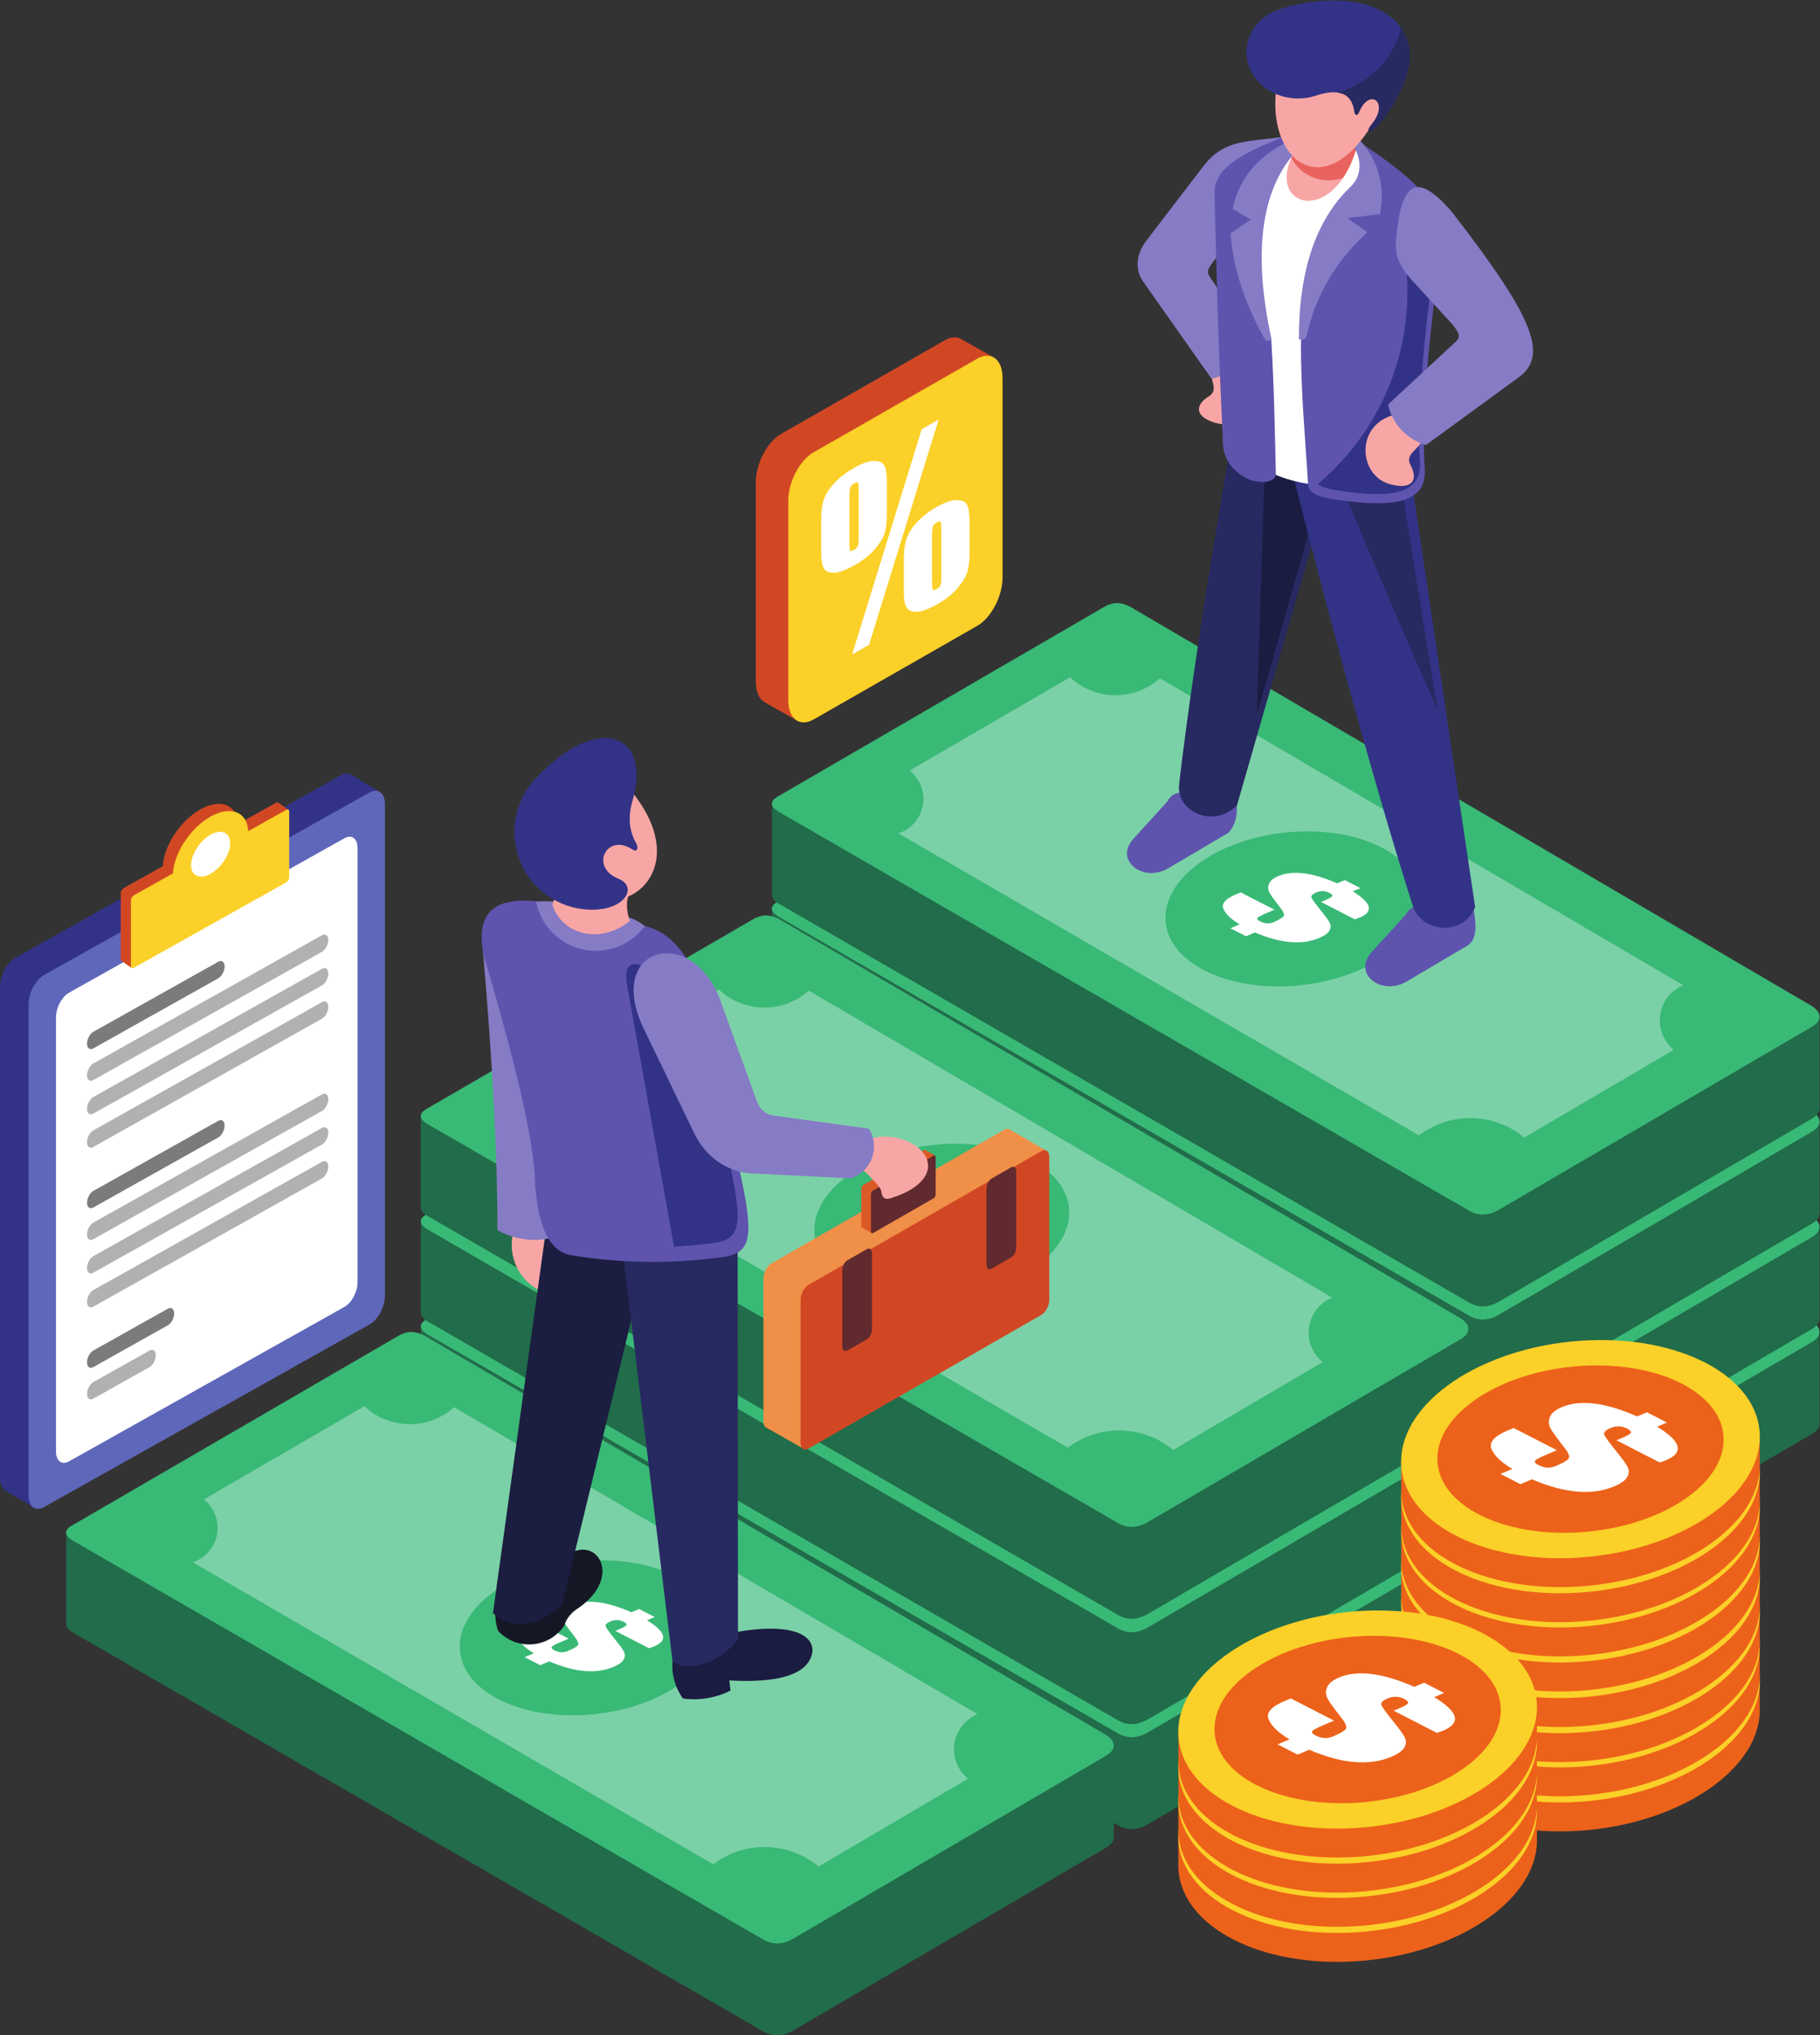 <?xml version="1.0" encoding="UTF-8" standalone="no"?>
<!-- Created with Inkscape (http://www.inkscape.org/) -->

<svg
   version="1.1"
   id="svg2"
   width="729.627"
   height="815.56"
   viewBox="0 0 729.627 815.56"
   sodipodi:docname="reshot-illustration-financial-success-W9B257XQAT.eps"
   xmlns:inkscape="http://www.inkscape.org/namespaces/inkscape"
   xmlns:sodipodi="http://sodipodi.sourceforge.net/DTD/sodipodi-0.dtd"
   xmlns="http://www.w3.org/2000/svg"
   xmlns:svg="http://www.w3.org/2000/svg">
  <rect x="0" y="0" width="729.627" height="815.56" fill="#333333" stroke="none"/>
  <defs
     id="defs6" />
  <sodipodi:namedview
     id="namedview4"
     pagecolor="#ffffff"
     bordercolor="#000000"
     borderopacity="0.25"
     inkscape:showpageshadow="2"
     inkscape:pageopacity="0.0"
     inkscape:pagecheckerboard="0"
     inkscape:deskcolor="#d1d1d1" />
  <g
     id="g8"
     inkscape:groupmode="layer"
     inkscape:label="ink_ext_XXXXXX"
     transform="matrix(1.333,0,0,-1.333,0,815.56)">
    <g
       id="g10"
       transform="scale(0.1)">
      <path
         d="m 4418,1254.99 c 28.92,-16.64 59.46,-15.42 91.63,3.66 0,0 312.18,182.44 936.53,547.29 17.88,9.75 26.32,21.24 26.05,32.79 0,0 0,92.07 0,276.21 -126.93,-41.66 -208.1,-80.26 -243.59,-115.81 L 3399.83,3069.85 c -26.3,13.58 -49,17 -79.15,0 l -707.57,-410.9 c -38.34,33.55 -135.54,65.31 -291.69,95.26 v -275.24 c -0.23,-8.07 6.4,-16.24 18.85,-24.01 C 3725.43,1654.98 4418,1254.99 4418,1254.99"
         style="fill:#216c4a;fill-opacity:1;fill-rule:evenodd;stroke:none"
         id="path12" />
      <path
         d="m 4418,1531.2 c 28.92,-16.64 59.46,-15.42 91.63,3.66 0,0 312.18,182.43 936.53,547.3 35.75,19.45 33.75,45.97 -0.13,65.91 0,0 -682.07,399.33 -2046.2,1197.98 -26.3,13.59 -49,17.02 -79.15,0 0,0 -326.81,-189.77 -980.41,-569.33 -26.38,-14.29 -23.88,-30.64 0,-45.55 C 3725.43,1931.19 4418,1531.2 4418,1531.2"
         style="fill:#39b976;fill-opacity:1;fill-rule:evenodd;stroke:none"
         id="path14" />
      <path
         d="m 3218.25,3134.45 c 75.65,-70.82 192.85,-72.12 270.06,-3 0,0 524.68,-307.57 1574.03,-922.7 -37.25,-15.26 -63.69,-49.04 -69.53,-88.87 -5.85,-39.83 9.77,-79.79 41.06,-105.1 0,0 -149.87,-87.97 -449.64,-263.89 -91.19,75.53 -222.39,78.27 -316.66,6.62 0,0 -521.81,302.61 -1565.41,907.82 38.12,12.48 66.29,44.92 73.29,84.41 7,39.49 -8.27,79.64 -39.77,104.47 0,0 160.85,93.41 482.57,280.24"
         style="fill:#7bd1a7;fill-opacity:1;fill-rule:evenodd;stroke:none"
         id="path16" />
      <path
         d="m 3888.32,2669.84 c 211.69,14.62 383.3,-77.18 383.3,-205.04 0,-127.86 -171.61,-243.36 -383.3,-257.98 -211.7,-14.62 -383.31,77.19 -383.31,205.04 0,127.86 171.61,243.36 383.31,257.98"
         style="fill:#39b976;fill-opacity:1;fill-rule:evenodd;stroke:none"
         id="path18" />
      <path
         d="m 4074.53,2406.96 -101.53,52.13 12.03,5.06 c 12.81,5.39 19.96,9.52 21.56,12.37 1.67,2.87 -1.34,6.26 -9.07,10.22 -6.19,3.18 -12.55,4.84 -19.01,5.01 -6.54,0.14 -13.18,-1.21 -20.04,-4.09 -11.35,-4.78 -16.15,-9.77 -14.34,-14.94 1.64,-5.09 11.11,-18.21 28.23,-39.32 14.61,-17.93 23.7,-30.56 27.16,-37.85 3.42,-7.31 2.97,-14.87 -1.44,-22.75 -4.42,-7.88 -14.65,-15.24 -30.78,-22.03 -25.84,-10.85 -54.83,-14.94 -86.99,-12.17 -32.16,2.75 -67.45,12.39 -105.82,28.82 l -27.24,-11.45 -46.91,24.09 27.98,11.76 c -25.23,14.75 -41.46,30.07 -48.73,45.95 -7.32,15.86 5.25,30.61 37.58,44.21 l 14.18,5.96 101.53,-52.15 -17.73,-7.45 c -19.51,-8.21 -30.57,-13.83 -33.15,-16.91 -2.66,-3.05 0.08,-6.63 8.06,-10.73 6.87,-3.54 13.68,-5.48 20.29,-5.83 6.66,-0.33 13.21,0.89 19.64,3.6 16.26,6.85 26.29,12.59 30.11,17.16 3.82,4.57 0.66,13.36 -9.76,26.38 -17.08,21.79 -27.95,36.88 -32.6,45.36 -4.53,8.44 -5.08,17.27 -1.26,26.43 3.69,9.17 13.02,16.87 27.99,23.17 21.66,9.11 47.25,11.84 76.76,8.21 29.51,-3.64 62.9,-13.67 100.14,-30.11 l 23.19,9.76 46.91,-24.09 -23.2,-9.76 c 28.48,-17.31 44.44,-32.5 47.92,-45.64 3.4,-13.09 -5.59,-24.17 -27.01,-33.19 -2.94,-1.23 -7.89,-3 -14.65,-5.19"
         style="fill:#ffffff;fill-opacity:1;fill-rule:nonzero;stroke:none"
         id="path20" />
      <path
         d="m 4418,1570.48 c 28.92,-16.64 59.46,-15.42 91.63,3.66 0,0 312.18,182.44 936.53,547.3 17.88,9.73 26.32,21.24 26.05,32.78 0,0 0,92.08 0,276.22 -126.93,-41.67 -208.1,-80.27 -243.59,-115.82 L 3399.83,3385.34 c -26.3,13.58 -49,17.01 -79.15,0 l -707.57,-410.9 c -38.34,33.56 -135.54,65.31 -291.69,95.26 v -275.24 c -0.23,-8.06 6.4,-16.23 18.85,-24 C 3725.43,1970.47 4418,1570.48 4418,1570.48"
         style="fill:#216c4a;fill-opacity:1;fill-rule:evenodd;stroke:none"
         id="path22" />
      <path
         d="m 4418,1846.7 c 28.92,-16.65 59.46,-15.43 91.63,3.65 0,0 312.18,182.44 936.53,547.3 35.75,19.46 33.75,45.97 -0.13,65.91 0,0 -682.07,399.33 -2046.2,1197.99 -26.3,13.58 -49,17.01 -79.15,0 0,0 -326.81,-189.78 -980.41,-569.34 -26.38,-14.28 -23.88,-30.64 0,-45.54 C 3725.43,2246.68 4418,1846.7 4418,1846.7"
         style="fill:#39b976;fill-opacity:1;fill-rule:evenodd;stroke:none"
         id="path24" />
      <path
         d="m 3218.25,3449.95 c 75.65,-70.83 192.85,-72.13 270.06,-3 0,0 524.68,-307.57 1574.03,-922.71 -37.25,-15.25 -63.69,-49.04 -69.53,-88.87 -5.85,-39.83 9.77,-79.79 41.06,-105.1 0,0 -149.87,-87.96 -449.64,-263.88 -91.19,75.52 -222.39,78.27 -316.66,6.62 0,0 -521.81,302.6 -1565.41,907.81 38.12,12.47 66.29,44.92 73.29,84.41 7,39.49 -8.27,79.65 -39.77,104.47 0,0 160.85,93.42 482.57,280.25"
         style="fill:#7bd1a7;fill-opacity:1;fill-rule:evenodd;stroke:none"
         id="path26" />
      <path
         d="m 3888.32,2985.34 c 211.69,14.61 383.3,-77.19 383.3,-205.05 0,-127.87 -171.61,-243.36 -383.3,-257.97 -211.7,-14.62 -383.31,77.18 -383.31,205.04 0,127.86 171.61,243.36 383.31,257.98"
         style="fill:#39b976;fill-opacity:1;fill-rule:evenodd;stroke:none"
         id="path28" />
      <path
         d="m 4074.53,2722.45 -101.53,52.14 12.03,5.06 c 12.81,5.39 19.96,9.52 21.56,12.36 1.67,2.88 -1.34,6.25 -9.07,10.22 -6.19,3.18 -12.55,4.84 -19.01,5.01 -6.54,0.15 -13.18,-1.2 -20.04,-4.09 -11.35,-4.78 -16.15,-9.77 -14.34,-14.94 1.64,-5.08 11.11,-18.2 28.23,-39.32 14.61,-17.92 23.7,-30.56 27.16,-37.84 3.42,-7.32 2.97,-14.88 -1.44,-22.77 -4.42,-7.87 -14.65,-15.22 -30.78,-22.01 -25.84,-10.86 -54.83,-14.95 -86.99,-12.18 -32.16,2.76 -67.45,12.39 -105.82,28.83 l -27.24,-11.46 -46.91,24.09 27.98,11.77 c -25.23,14.73 -41.46,30.06 -48.73,45.94 -7.32,15.86 5.25,30.61 37.58,44.21 l 14.18,5.96 101.53,-52.14 -17.73,-7.46 c -19.51,-8.2 -30.57,-13.82 -33.15,-16.9 -2.66,-3.05 0.08,-6.63 8.06,-10.74 6.87,-3.53 13.68,-5.47 20.29,-5.84 6.66,-0.32 13.21,0.91 19.64,3.62 16.26,6.83 26.29,12.58 30.11,17.16 3.82,4.57 0.66,13.35 -9.76,26.38 -17.08,21.79 -27.95,36.88 -32.6,45.34 -4.53,8.46 -5.08,17.29 -1.26,26.44 3.69,9.17 13.02,16.87 27.99,23.16 21.66,9.12 47.25,11.85 76.76,8.22 29.51,-3.64 62.9,-13.67 100.14,-30.11 l 23.19,9.77 46.91,-24.1 -23.2,-9.75 c 28.48,-17.32 44.44,-32.51 47.92,-45.65 3.4,-13.09 -5.59,-24.18 -27.01,-33.18 -2.94,-1.24 -7.89,-3 -14.65,-5.2"
         style="fill:#ffffff;fill-opacity:1;fill-rule:nonzero;stroke:none"
         id="path30" />
      <path
         d="m 4418,1887.27 c 28.92,-16.64 59.46,-15.42 91.63,3.66 0,0 312.18,182.43 936.53,547.3 17.88,9.73 26.32,21.23 26.05,32.78 0,0 0,92.07 0,276.22 -126.93,-41.67 -208.1,-80.27 -243.59,-115.81 l -1828.79,1070.7 c -26.3,13.59 -49,17.01 -79.15,0 l -707.57,-410.89 c -38.34,33.55 -135.54,65.31 -291.69,95.25 v -275.24 c -0.23,-8.06 6.4,-16.23 18.85,-24 C 3725.43,2287.26 4418,1887.27 4418,1887.27"
         style="fill:#216c4a;fill-opacity:1;fill-rule:evenodd;stroke:none"
         id="path32" />
      <path
         d="m 4418,2163.48 c 28.92,-16.64 59.46,-15.42 91.63,3.66 0,0 312.18,182.43 936.53,547.3 35.75,19.46 33.75,45.96 -0.13,65.9 0,0 -682.07,399.34 -2046.2,1197.99 -26.3,13.59 -49,17.02 -79.15,0 0,0 -326.81,-189.77 -980.41,-569.33 -26.38,-14.29 -23.88,-30.64 0,-45.54 C 3725.43,2563.47 4418,2163.48 4418,2163.48"
         style="fill:#39b976;fill-opacity:1;fill-rule:evenodd;stroke:none"
         id="path34" />
      <path
         d="m 3218.25,3766.73 c 75.65,-70.82 192.85,-72.12 270.06,-3 0,0 524.68,-307.56 1574.03,-922.7 -37.25,-15.26 -63.69,-49.04 -69.53,-88.88 -5.85,-39.82 9.77,-79.77 41.06,-105.1 0,0 -149.87,-87.96 -449.64,-263.88 -91.19,75.52 -222.39,78.27 -316.66,6.63 0,0 -521.81,302.6 -1565.41,907.81 38.12,12.48 66.29,44.92 73.29,84.41 7,39.49 -8.27,79.64 -39.77,104.47 0,0 160.85,93.41 482.57,280.24"
         style="fill:#7bd1a7;fill-opacity:1;fill-rule:evenodd;stroke:none"
         id="path36" />
      <path
         d="m 3888.32,3302.12 c 211.69,14.62 383.3,-77.19 383.3,-205.05 0,-127.85 -171.61,-243.36 -383.3,-257.98 -211.7,-14.6 -383.31,77.19 -383.31,205.05 0,127.86 171.61,243.36 383.31,257.98"
         style="fill:#39b976;fill-opacity:1;fill-rule:evenodd;stroke:none"
         id="path38" />
      <path
         d="m 4074.53,3039.23 -101.53,52.15 12.03,5.05 c 12.81,5.39 19.96,9.53 21.56,12.37 1.67,2.87 -1.34,6.25 -9.07,10.22 -6.19,3.18 -12.55,4.84 -19.01,5 -6.54,0.15 -13.18,-1.19 -20.04,-4.09 -11.35,-4.77 -16.15,-9.76 -14.34,-14.93 1.64,-5.09 11.11,-18.2 28.23,-39.32 14.61,-17.93 23.7,-30.56 27.16,-37.84 3.42,-7.33 2.97,-14.89 -1.44,-22.77 -4.42,-7.87 -14.65,-15.22 -30.78,-22.01 -25.84,-10.87 -54.83,-14.95 -86.99,-12.19 -32.16,2.77 -67.45,12.39 -105.82,28.84 l -27.24,-11.46 -46.91,24.09 27.98,11.76 c -25.23,14.74 -41.46,30.07 -48.73,45.95 -7.32,15.86 5.25,30.61 37.58,44.21 l 14.18,5.96 101.53,-52.14 -17.73,-7.46 c -19.51,-8.21 -30.57,-13.82 -33.15,-16.91 -2.66,-3.04 0.08,-6.63 8.06,-10.73 6.87,-3.53 13.68,-5.48 20.29,-5.84 6.66,-0.32 13.21,0.9 19.64,3.61 16.26,6.84 26.29,12.58 30.11,17.16 3.82,4.57 0.66,13.35 -9.76,26.39 -17.08,21.78 -27.95,36.87 -32.6,45.34 -4.53,8.45 -5.08,17.28 -1.26,26.44 3.69,9.17 13.02,16.86 27.99,23.16 21.66,9.11 47.25,11.85 76.76,8.21 29.51,-3.63 62.9,-13.67 100.14,-30.1 l 23.19,9.76 46.91,-24.09 -23.2,-9.76 c 28.48,-17.31 44.44,-32.51 47.92,-45.64 3.4,-13.1 -5.59,-24.17 -27.01,-33.18 -2.94,-1.24 -7.89,-3 -14.65,-5.21"
         style="fill:#ffffff;fill-opacity:1;fill-rule:nonzero;stroke:none"
         id="path40" />
      <path
         d="m 4418,2202.77 c 28.92,-16.64 59.46,-15.43 91.63,3.65 0,0 312.18,182.43 936.53,547.29 17.88,9.74 26.32,21.24 26.05,32.8 0,0 0,92.07 0,276.21 -126.93,-41.66 -208.1,-80.27 -243.59,-115.81 L 3399.83,4017.62 c -26.3,13.58 -49,17.01 -79.15,0 l -707.57,-410.9 c -38.34,33.56 -135.54,65.31 -291.69,95.26 v -275.24 c -0.23,-8.07 6.4,-16.23 18.85,-24 C 3725.43,2602.76 4418,2202.77 4418,2202.77"
         style="fill:#216c4a;fill-opacity:1;fill-rule:evenodd;stroke:none"
         id="path42" />
      <path
         d="m 4418,2478.98 c 28.92,-16.64 59.46,-15.42 91.63,3.65 0,0 312.18,182.43 936.53,547.3 35.75,19.47 33.75,45.97 -0.13,65.91 0,0 -682.07,399.32 -2046.2,1197.99 -26.3,13.59 -49,17.01 -79.15,0 0,0 -326.81,-189.78 -980.41,-569.33 -26.38,-14.29 -23.88,-30.65 0,-45.55 C 3725.43,2878.97 4418,2478.98 4418,2478.98"
         style="fill:#39b976;fill-opacity:1;fill-rule:evenodd;stroke:none"
         id="path44" />
      <path
         d="m 3218.25,4082.22 c 75.65,-70.82 192.85,-72.12 270.06,-2.99 0,0 524.68,-307.57 1574.03,-922.71 -37.25,-15.25 -63.69,-49.04 -69.53,-88.87 -5.85,-39.83 9.77,-79.79 41.06,-105.11 0,0 -149.87,-87.95 -449.64,-263.87 -91.19,75.52 -222.39,78.27 -316.66,6.62 0,0 -521.81,302.6 -1565.41,907.81 38.12,12.47 66.29,44.92 73.29,84.41 7,39.49 -8.27,79.65 -39.77,104.47 0,0 160.85,93.41 482.57,280.24"
         style="fill:#7bd1a7;fill-opacity:1;fill-rule:evenodd;stroke:none"
         id="path46" />
      <path
         d="m 3888.32,3617.62 c 211.69,14.61 383.3,-77.19 383.3,-205.05 0,-127.86 -171.61,-243.36 -383.3,-257.98 -211.7,-14.61 -383.31,77.19 -383.31,205.04 0,127.86 171.61,243.36 383.31,257.99"
         style="fill:#39b976;fill-opacity:1;fill-rule:evenodd;stroke:none"
         id="path48" />
      <path
         d="m 4074.53,3354.73 -101.53,52.14 12.03,5.06 c 12.81,5.39 19.96,9.52 21.56,12.36 1.67,2.87 -1.34,6.26 -9.07,10.22 -6.19,3.18 -12.55,4.84 -19.01,5.01 -6.54,0.14 -13.18,-1.2 -20.04,-4.09 -11.35,-4.78 -16.15,-9.77 -14.34,-14.94 1.64,-5.09 11.11,-18.2 28.23,-39.32 14.61,-17.93 23.7,-30.56 27.16,-37.85 3.42,-7.31 2.97,-14.87 -1.44,-22.75 -4.42,-7.88 -14.65,-15.23 -30.78,-22.02 -25.84,-10.87 -54.83,-14.95 -86.99,-12.18 -32.16,2.75 -67.45,12.39 -105.82,28.83 l -27.24,-11.46 -46.91,24.09 27.98,11.77 c -25.23,14.74 -41.46,30.06 -48.73,45.95 -7.32,15.85 5.25,30.61 37.58,44.2 l 14.18,5.96 101.53,-52.14 -17.73,-7.46 c -19.51,-8.21 -30.57,-13.82 -33.15,-16.91 -2.66,-3.04 0.08,-6.63 8.06,-10.73 6.87,-3.53 13.68,-5.47 20.29,-5.83 6.66,-0.33 13.21,0.89 19.64,3.6 16.26,6.84 26.29,12.59 30.11,17.16 3.82,4.57 0.66,13.36 -9.76,26.39 -17.08,21.79 -27.95,36.87 -32.6,45.34 -4.53,8.46 -5.08,17.29 -1.26,26.44 3.69,9.17 13.02,16.87 27.99,23.16 21.66,9.12 47.25,11.86 76.76,8.22 29.51,-3.64 62.9,-13.67 100.14,-30.11 l 23.19,9.76 46.91,-24.09 -23.2,-9.75 c 28.48,-17.32 44.44,-32.51 47.92,-45.65 3.4,-13.09 -5.59,-24.18 -27.01,-33.19 -2.94,-1.23 -7.89,-2.99 -14.65,-5.19"
         style="fill:#ffffff;fill-opacity:1;fill-rule:nonzero;stroke:none"
         id="path50" />
      <path
         d="m 3362.03,631.59 c 28.92,-16.641 59.47,-15.422 91.63,3.66 0,0 312.18,182.43 936.55,547.3 17.88,9.73 26.3,21.23 26.03,32.79 0,0 0,92.07 0,276.21 -126.91,-41.66 -208.09,-80.27 -243.57,-115.81 L 2343.86,2446.45 c -26.3,13.58 -49,17.01 -79.15,0 l -707.57,-410.9 c -38.33,33.55 -135.54,65.31 -291.68,95.26 v -275.24 c -0.24,-8.07 6.4,-16.23 18.85,-24 C 2669.46,1031.59 3362.03,631.59 3362.03,631.59"
         style="fill:#216c4a;fill-opacity:1;fill-rule:evenodd;stroke:none"
         id="path52" />
      <path
         d="m 3362.03,907.809 c 28.92,-16.649 59.47,-15.418 91.63,3.66 0,0 312.18,182.431 936.55,547.291 35.73,19.47 33.74,45.97 -0.14,65.91 0,0 -682.07,399.33 -2046.21,1197.99 -26.3,13.58 -49,17.01 -79.15,0 0,0 -326.8,-189.78 -980.4,-569.34 -26.38,-14.27 -23.88,-30.64 0,-45.54 C 2669.46,1307.8 3362.03,907.809 3362.03,907.809"
         style="fill:#39b976;fill-opacity:1;fill-rule:evenodd;stroke:none"
         id="path54" />
      <path
         d="m 2162.29,2511.06 c 75.65,-70.82 192.86,-72.13 270.06,-3.01 0,0 524.67,-307.56 1574.03,-922.7 -37.26,-15.26 -63.68,-49.04 -69.53,-88.87 -5.84,-39.83 9.76,-79.79 41.06,-105.11 0,0 -149.88,-87.95 -449.64,-263.88 -91.19,75.53 -222.39,78.27 -316.67,6.63 0,0 -521.79,302.6 -1565.4,907.81 38.12,12.48 66.28,44.92 73.29,84.41 7,39.49 -8.28,79.64 -39.78,104.47 0,0 160.86,93.41 482.58,280.25"
         style="fill:#7bd1a7;fill-opacity:1;fill-rule:evenodd;stroke:none"
         id="path56" />
      <path
         d="m 2832.35,2046.44 c 211.69,14.62 383.31,-77.18 383.31,-205.04 0,-127.86 -171.62,-243.36 -383.31,-257.98 -211.68,-14.62 -383.3,77.19 -383.3,205.05 0,127.86 171.62,243.36 383.3,257.97"
         style="fill:#39b976;fill-opacity:1;fill-rule:evenodd;stroke:none"
         id="path58" />
      <path
         d="m 3018.57,1783.56 -101.53,52.14 12.02,5.06 c 12.83,5.39 19.96,9.52 21.58,12.36 1.66,2.87 -1.36,6.26 -9.09,10.22 -6.19,3.18 -12.54,4.85 -19.01,5.01 -6.52,0.14 -13.16,-1.2 -20.04,-4.1 -11.35,-4.76 -16.15,-9.75 -14.32,-14.93 1.64,-5.09 11.1,-18.19 28.23,-39.32 14.6,-17.93 23.68,-30.56 27.16,-37.85 3.4,-7.31 2.96,-14.87 -1.45,-22.75 -4.41,-7.87 -14.66,-15.24 -30.79,-22.01 -25.83,-10.87 -54.82,-14.96 -86.98,-12.19 -32.17,2.75 -67.44,12.39 -105.82,28.83 l -27.24,-11.46 -46.9,24.09 27.96,11.77 c -25.23,14.74 -41.46,30.06 -48.72,45.95 -7.33,15.85 5.25,30.6 37.58,44.2 l 14.17,5.96 101.54,-52.13 -17.74,-7.47 c -19.51,-8.21 -30.57,-13.81 -33.14,-16.91 -2.67,-3.05 0.07,-6.63 8.06,-10.73 6.88,-3.53 13.68,-5.48 20.29,-5.83 6.66,-0.32 13.2,0.9 19.64,3.61 16.26,6.84 26.29,12.58 30.11,17.15 3.81,4.58 0.66,13.36 -9.76,26.39 -17.08,21.78 -27.94,36.88 -32.6,45.35 -4.52,8.45 -5.08,17.27 -1.26,26.43 3.68,9.17 13.03,16.87 28,23.17 21.66,9.11 47.23,11.84 76.74,8.21 29.53,-3.64 62.91,-13.67 100.15,-30.11 l 23.18,9.76 46.92,-24.09 -23.19,-9.75 c 28.46,-17.31 44.43,-32.51 47.91,-45.64 3.4,-13.1 -5.6,-24.18 -27.02,-33.19 -2.94,-1.24 -7.88,-3.01 -14.64,-5.2"
         style="fill:#ffffff;fill-opacity:1;fill-rule:nonzero;stroke:none"
         id="path60" />
      <path
         d="m 3362.03,947.09 c 28.92,-16.649 59.47,-15.43 91.63,3.648 0,0 312.18,182.442 936.55,547.302 17.88,9.74 26.3,21.23 26.03,32.79 0,0 0,92.07 0,276.21 -126.91,-41.67 -208.09,-80.26 -243.57,-115.81 L 2343.86,2761.94 c -26.3,13.59 -49,17.01 -79.15,0 l -707.57,-410.89 c -38.33,33.55 -135.54,65.31 -291.68,95.25 v -275.24 c -0.24,-8.06 6.4,-16.23 18.85,-24 C 2669.46,1347.07 3362.03,947.09 3362.03,947.09"
         style="fill:#216c4a;fill-opacity:1;fill-rule:evenodd;stroke:none"
         id="path62" />
      <path
         d="m 3362.03,1223.29 c 28.92,-16.64 59.47,-15.41 91.63,3.67 0,0 312.18,182.43 936.55,547.29 35.73,19.46 33.74,45.97 -0.14,65.91 0,0 -682.07,399.34 -2046.21,1197.99 -26.3,13.59 -49,17.01 -79.15,0 0,0 -326.8,-189.78 -980.4,-569.33 -26.38,-14.29 -23.88,-30.64 0,-45.55 1385.15,-799.98 2077.72,-1199.98 2077.72,-1199.98"
         style="fill:#39b976;fill-opacity:1;fill-rule:evenodd;stroke:none"
         id="path64" />
      <path
         d="m 2162.29,2826.55 c 75.65,-70.82 192.86,-72.12 270.06,-3 0,0 524.67,-307.57 1574.03,-922.71 -37.26,-15.25 -63.68,-49.04 -69.53,-88.86 -5.84,-39.84 9.76,-79.79 41.06,-105.11 0,0 -149.88,-87.96 -449.64,-263.88 -91.19,75.53 -222.39,78.26 -316.67,6.62 0,0 -521.79,302.61 -1565.4,907.81 38.12,12.48 66.28,44.93 73.29,84.42 7,39.48 -8.28,79.64 -39.78,104.47 0,0 160.86,93.41 482.58,280.24"
         style="fill:#7bd1a7;fill-opacity:1;fill-rule:evenodd;stroke:none"
         id="path66" />
      <path
         d="m 2832.35,2361.94 c 211.69,14.62 383.31,-77.19 383.31,-205.04 0,-127.86 -171.62,-243.36 -383.31,-257.98 -211.68,-14.62 -383.3,77.18 -383.3,205.04 0,127.86 171.62,243.36 383.3,257.98"
         style="fill:#39b976;fill-opacity:1;fill-rule:evenodd;stroke:none"
         id="path68" />
      <path
         d="m 3018.57,2099.06 -101.53,52.13 12.02,5.06 c 12.83,5.39 19.96,9.52 21.58,12.37 1.66,2.87 -1.36,6.25 -9.09,10.22 -6.19,3.17 -12.54,4.83 -19.01,5 -6.52,0.15 -13.16,-1.2 -20.04,-4.09 -11.35,-4.78 -16.15,-9.76 -14.32,-14.94 1.64,-5.08 11.1,-18.2 28.23,-39.31 14.6,-17.94 23.68,-30.57 27.16,-37.85 3.4,-7.31 2.96,-14.88 -1.45,-22.75 -4.41,-7.89 -14.66,-15.24 -30.79,-22.03 -25.83,-10.87 -54.82,-14.95 -86.98,-12.18 -32.17,2.76 -67.44,12.39 -105.82,28.83 l -27.24,-11.45 -46.9,24.08 27.96,11.77 c -25.23,14.75 -41.46,30.07 -48.72,45.95 -7.33,15.86 5.25,30.61 37.58,44.21 l 14.17,5.95 101.54,-52.14 -17.74,-7.46 c -19.51,-8.2 -30.57,-13.82 -33.14,-16.9 -2.67,-3.05 0.07,-6.63 8.06,-10.73 6.88,-3.54 13.68,-5.48 20.29,-5.83 6.66,-0.34 13.2,0.88 19.64,3.6 16.26,6.84 26.29,12.59 30.11,17.16 3.81,4.57 0.66,13.36 -9.76,26.38 -17.08,21.79 -27.94,36.88 -32.6,45.35 -4.52,8.45 -5.08,17.28 -1.26,26.43 3.68,9.17 13.03,16.88 28,23.17 21.66,9.11 47.23,11.84 76.74,8.21 29.53,-3.63 62.91,-13.67 100.15,-30.1 l 23.18,9.76 46.92,-24.09 -23.19,-9.76 c 28.46,-17.32 44.43,-32.5 47.91,-45.65 3.4,-13.09 -5.6,-24.18 -27.02,-33.18 -2.94,-1.24 -7.88,-3 -14.64,-5.19"
         style="fill:#ffffff;fill-opacity:1;fill-rule:nonzero;stroke:none"
         id="path70" />
      <path
         d="m 3362.03,1263.87 c 28.92,-16.64 59.47,-15.42 91.63,3.66 0,0 312.18,182.43 936.55,547.3 17.88,9.73 26.3,21.23 26.03,32.79 0,0 0,92.07 0,276.21 -126.91,-41.67 -208.09,-80.26 -243.57,-115.81 L 2343.86,3078.73 c -26.3,13.58 -49,17.01 -79.15,0 l -707.57,-410.89 c -38.33,33.55 -135.54,65.3 -291.68,95.25 v -275.25 c -0.24,-8.05 6.4,-16.23 18.85,-23.99 1385.15,-799.99 2077.72,-1199.98 2077.72,-1199.98"
         style="fill:#216c4a;fill-opacity:1;fill-rule:evenodd;stroke:none"
         id="path72" />
      <path
         d="m 3362.03,1540.09 c 28.92,-16.65 59.47,-15.43 91.63,3.65 0,0 312.18,182.43 936.55,547.3 35.73,19.46 33.74,45.96 -0.14,65.91 0,0 -682.07,399.33 -2046.21,1197.99 -26.3,13.58 -49,17.01 -79.15,0 0,0 -326.8,-189.78 -980.4,-569.34 -26.38,-14.28 -23.88,-30.65 0,-45.54 1385.15,-799.98 2077.72,-1199.97 2077.72,-1199.97"
         style="fill:#39b976;fill-opacity:1;fill-rule:evenodd;stroke:none"
         id="path74" />
      <path
         d="m 2162.29,3143.34 c 75.65,-70.83 192.86,-72.13 270.06,-3 0,0 524.67,-307.57 1574.03,-922.71 -37.26,-15.25 -63.68,-49.04 -69.53,-88.87 -5.84,-39.83 9.76,-79.78 41.06,-105.1 0,0 -149.88,-87.96 -449.64,-263.88 -91.19,75.52 -222.39,78.26 -316.67,6.62 0,0 -521.79,302.6 -1565.4,907.81 38.12,12.47 66.28,44.92 73.29,84.41 7,39.49 -8.28,79.64 -39.78,104.47 0,0 160.86,93.42 482.58,280.25"
         style="fill:#7bd1a7;fill-opacity:1;fill-rule:evenodd;stroke:none"
         id="path76" />
      <path
         d="m 2832.35,2678.72 c 211.69,14.62 383.31,-77.17 383.31,-205.04 0,-127.86 -171.62,-243.36 -383.31,-257.97 -211.68,-14.62 -383.3,77.17 -383.3,205.04 0,127.86 171.62,243.35 383.3,257.97"
         style="fill:#39b976;fill-opacity:1;fill-rule:evenodd;stroke:none"
         id="path78" />
      <path
         d="m 3018.57,2415.83 -101.53,52.15 12.02,5.06 c 12.83,5.39 19.96,9.52 21.58,12.36 1.66,2.87 -1.36,6.25 -9.09,10.23 -6.19,3.17 -12.54,4.83 -19.01,5 -6.52,0.14 -13.16,-1.2 -20.04,-4.09 -11.35,-4.78 -16.15,-9.77 -14.32,-14.95 1.64,-5.07 11.1,-18.19 28.23,-39.3 14.6,-17.93 23.68,-30.57 27.16,-37.85 3.4,-7.32 2.96,-14.89 -1.45,-22.77 -4.41,-7.87 -14.66,-15.22 -30.79,-22.01 -25.83,-10.86 -54.82,-14.95 -86.98,-12.19 -32.17,2.76 -67.44,12.4 -105.82,28.84 l -27.24,-11.46 -46.9,24.09 27.96,11.77 c -25.23,14.74 -41.46,30.05 -48.72,45.94 -7.33,15.86 5.25,30.62 37.58,44.21 l 14.17,5.96 101.54,-52.14 -17.74,-7.46 c -19.51,-8.2 -30.57,-13.82 -33.14,-16.9 -2.67,-3.05 0.07,-6.64 8.06,-10.74 6.88,-3.53 13.68,-5.48 20.29,-5.84 6.66,-0.32 13.2,0.9 19.64,3.62 16.26,6.83 26.29,12.58 30.11,17.14 3.81,4.59 0.66,13.36 -9.76,26.4 -17.08,21.78 -27.94,36.88 -32.6,45.34 -4.52,8.46 -5.08,17.28 -1.26,26.44 3.68,9.17 13.03,16.87 28,23.16 21.66,9.11 47.23,11.86 76.74,8.22 29.53,-3.64 62.91,-13.68 100.15,-30.11 l 23.18,9.75 46.92,-24.08 -23.19,-9.75 c 28.46,-17.32 44.43,-32.51 47.91,-45.65 3.4,-13.09 -5.6,-24.18 -27.02,-33.18 -2.94,-1.24 -7.88,-3 -14.64,-5.21"
         style="fill:#ffffff;fill-opacity:1;fill-rule:nonzero;stroke:none"
         id="path80" />
      <path
         d="m 2295.48,11.621 c 28.93,-16.641 59.47,-15.422 91.64,3.66 0,0 312.18,182.438 936.53,547.297 17.88,9.742 26.31,21.231 26.05,32.781 0,0 0,92.082 0,276.211 -126.93,-41.66 -208.11,-80.261 -243.59,-115.808 L 1277.31,1826.48 c -26.3,13.58 -48.99,17.01 -79.15,0 l -707.566,-410.9 c -38.336,33.56 -135.539,65.31 -291.68,95.26 V 1235.6 c -0.242,-8.07 6.395,-16.23 18.848,-24.01 C 1602.92,411.609 2295.48,11.621 2295.48,11.621"
         style="fill:#216c4a;fill-opacity:1;fill-rule:evenodd;stroke:none"
         id="path82" />
      <path
         d="m 2295.48,287.828 c 28.93,-16.637 59.47,-15.418 91.64,3.672 0,0 312.18,182.43 936.53,547.289 35.74,19.461 33.75,45.969 -0.13,65.91 0,0 -682.07,399.331 -2046.21,1197.991 -26.3,13.58 -48.99,17.01 -79.15,0 0,0 -326.801,-189.78 -980.398,-569.34 -26.383,-14.28 -23.879,-30.64 0,-45.54 C 1602.92,687.82 2295.48,287.828 2295.48,287.828"
         style="fill:#39b976;fill-opacity:1;fill-rule:evenodd;stroke:none"
         id="path84" />
      <path
         d="m 1095.74,1891.09 c 75.64,-70.82 192.86,-72.13 270.06,-3 0,0 524.68,-307.57 1574.03,-922.711 -37.25,-15.258 -63.69,-49.039 -69.53,-88.859 -5.85,-39.84 9.77,-79.801 41.06,-105.11 0,0 -149.88,-87.961 -449.64,-263.879 -91.19,75.52 -222.39,78.258 -316.66,6.617 0,0 -521.81,302.602 -1565.412,907.822 38.122,12.47 66.286,44.91 73.293,84.4 7,39.49 -8.273,79.64 -39.777,104.47 0,0 160.859,93.41 482.576,280.25"
         style="fill:#7bd1a7;fill-opacity:1;fill-rule:evenodd;stroke:none"
         id="path86" />
      <path
         d="m 1765.81,1426.47 c 211.69,14.62 383.3,-77.18 383.3,-205.04 0,-127.86 -171.61,-243.36 -383.3,-257.969 -211.7,-14.633 -383.31,77.179 -383.31,205.039 0,127.86 171.61,243.36 383.31,257.97"
         style="fill:#39b976;fill-opacity:1;fill-rule:evenodd;stroke:none"
         id="path88" />
      <path
         d="m 1952.02,1163.59 -101.54,52.15 12.04,5.05 c 12.81,5.39 19.96,9.52 21.56,12.36 1.67,2.87 -1.35,6.26 -9.07,10.22 -6.19,3.19 -12.55,4.85 -19.02,5.01 -6.53,0.15 -13.17,-1.2 -20.04,-4.09 -11.35,-4.78 -16.15,-9.77 -14.33,-14.94 1.64,-5.09 11.11,-18.19 28.23,-39.32 14.61,-17.93 23.7,-30.55 27.16,-37.85 3.42,-7.3 2.97,-14.87 -1.44,-22.75 -4.42,-7.87 -14.66,-15.23 -30.79,-22.01 -25.83,-10.87 -54.82,-14.96 -86.98,-12.19 -32.17,2.75 -67.45,12.39 -105.82,28.83 l -27.24,-11.46 -46.91,24.09 27.98,11.77 c -25.24,14.74 -41.47,30.06 -48.73,45.95 -7.33,15.85 5.25,30.6 37.58,44.21 l 14.17,5.95 101.54,-52.14 -17.74,-7.46 c -19.51,-8.21 -30.56,-13.81 -33.14,-16.91 -2.66,-3.05 0.08,-6.62 8.06,-10.73 6.88,-3.53 13.68,-5.48 20.28,-5.83 6.67,-0.33 13.21,0.9 19.65,3.61 16.26,6.84 26.29,12.58 30.11,17.15 3.82,4.58 0.66,13.36 -9.76,26.4 -17.08,21.77 -27.95,36.87 -32.6,45.34 -4.53,8.44 -5.08,17.27 -1.26,26.43 3.69,9.17 13.02,16.87 27.99,23.17 21.66,9.11 47.25,11.84 76.76,8.21 29.51,-3.63 62.9,-13.67 100.14,-30.11 l 23.19,9.76 46.91,-24.08 -23.2,-9.76 c 28.47,-17.31 44.44,-32.51 47.92,-45.64 3.4,-13.1 -5.6,-24.18 -27.01,-33.19 -2.94,-1.24 -7.89,-3 -14.65,-5.2"
         style="fill:#ffffff;fill-opacity:1;fill-rule:nonzero;stroke:none"
         id="path90" />
      <path
         d="m 4753.21,1266.69 c 249.77,17.25 459.85,-70.8 521.2,-205.74 5.98,0.42 12.1,-0.31 18.04,-2.29 l -0.05,-73.332 c 0.09,-2.367 0.16,-4.75 0.16,-7.137 0,-2.531 -0.07,-5.062 -0.16,-7.582 v -0.41 h -0.02 c -7,-176.711 -245.71,-334.75 -539.17,-355.008 -291.82,-20.16 -529.49,103.438 -539,277.637 h -0.04 v 0.633 c -0.17,3.398 -0.29,6.809 -0.29,10.23 0,3.129 0.09,6.239 0.23,9.348 l -0.23,77.609 c 6.14,-0.089 12,-1.308 17.38,-3.449 60.37,144.231 271.17,262.171 521.95,279.491"
         style="fill:#ec621a;fill-opacity:1;fill-rule:evenodd;stroke:none"
         id="path92" />
      <path
         d="m 4753.21,1353.65 c 297.88,20.56 539.35,-108.61 539.35,-288.52 0,-179.911 -241.47,-342.419 -539.35,-363.001 -297.86,-20.559 -539.33,108.609 -539.33,288.519 0,179.912 241.47,342.422 539.33,363.002"
         style="fill:#fbd028;fill-opacity:1;fill-rule:evenodd;stroke:none"
         id="path94" />
      <path
         d="m 4753.21,1277.84 c 237.77,15.78 430.52,-83.34 430.52,-221.38 0,-138.042 -192.75,-262.741 -430.52,-278.519 -237.75,-15.781 -430.49,83.329 -430.49,221.368 0,138.051 192.74,262.741 430.49,278.531"
         style="fill:#ec621a;fill-opacity:1;fill-rule:evenodd;stroke:none"
         id="path96" />
      <path
         d="m 4991.61,987.719 -129.98,66.761 15.39,6.47 c 16.42,6.9 25.57,12.19 27.63,15.83 2.13,3.67 -1.74,8.01 -11.63,13.09 -7.92,4.06 -16.07,6.19 -24.34,6.4 -8.36,0.19 -16.86,-1.53 -25.66,-5.24 -14.52,-6.11 -20.68,-12.49 -18.34,-19.12 2.1,-6.51 14.21,-23.29 36.14,-50.33 18.69,-22.951 30.32,-39.131 34.77,-48.459 4.37,-9.359 3.81,-19.051 -1.85,-29.133 -5.65,-10.078 -18.76,-19.5 -39.41,-28.187 -33.08,-13.903 -70.19,-19.141 -111.36,-15.602 -41.17,3.531 -86.35,15.871 -135.47,36.922 l -34.88,-14.68 -60.05,30.84 35.82,15.071 c -32.3,18.867 -53.09,38.488 -62.38,58.818 -9.39,20.3 6.71,39.19 48.1,56.59 l 18.15,7.64 129.99,-66.76 -22.71,-9.54 c -24.98,-10.51 -39.13,-17.69 -42.43,-21.651 -3.41,-3.898 0.1,-8.488 10.32,-13.738 8.8,-4.52 17.51,-7.012 25.97,-7.473 8.53,-0.41 16.9,1.153 25.16,4.633 20.81,8.75 33.65,16.098 38.54,21.949 4.88,5.86 0.84,17.11 -12.5,33.79 -21.86,27.89 -35.77,47.21 -41.74,58.05 -5.79,10.83 -6.5,22.13 -1.61,33.84 4.72,11.74 16.68,21.6 35.84,29.66 27.74,11.66 60.49,15.17 98.26,10.51 37.8,-4.66 80.53,-17.5 128.21,-38.53 l 29.68,12.48 60.06,-30.83 -29.7,-12.49 c 36.45,-22.16 56.89,-41.62 61.35,-58.44 4.36,-16.76 -7.17,-30.95 -34.58,-42.481 -3.77,-1.578 -10.1,-3.84 -18.76,-6.66"
         style="fill:#ffffff;fill-opacity:1;fill-rule:nonzero;stroke:none"
         id="path98" />
      <path
         d="m 4753.21,1372.07 c 249.77,17.25 459.85,-70.8 521.2,-205.75 5.98,0.43 12.1,-0.3 18.04,-2.29 l -0.05,-73.31 c 0.09,-2.39 0.16,-4.76 0.16,-7.16 0,-2.53 -0.07,-5.05 -0.16,-7.57 v -0.41 l -0.02,-0.01 c -7,-176.699 -245.71,-334.75 -539.17,-355 -291.82,-20.16 -529.49,103.442 -539,277.649 h -0.04 v 0.609 c -0.17,3.402 -0.29,6.812 -0.29,10.252 0,3.11 0.09,6.23 0.23,9.34 l -0.23,77.61 c 6.14,-0.1 12,-1.31 17.38,-3.45 60.37,144.23 271.17,262.18 521.95,279.49"
         style="fill:#ec621a;fill-opacity:1;fill-rule:evenodd;stroke:none"
         id="path100" />
      <path
         d="m 4753.21,1459.02 c 297.88,20.56 539.35,-108.61 539.35,-288.51 0,-179.908 -241.47,-342.432 -539.35,-362.998 -297.86,-20.563 -539.33,108.609 -539.33,288.518 0,179.9 241.47,342.42 539.33,362.99"
         style="fill:#fbd028;fill-opacity:1;fill-rule:evenodd;stroke:none"
         id="path102" />
      <path
         d="m 4753.21,1383.21 c 237.77,15.79 430.52,-83.32 430.52,-221.37 0,-138.05 -192.75,-262.738 -430.52,-278.52 -237.75,-15.781 -430.49,83.321 -430.49,221.37 0,138.05 192.74,262.74 430.49,278.52"
         style="fill:#ec621a;fill-opacity:1;fill-rule:evenodd;stroke:none"
         id="path104" />
      <path
         d="m 4991.61,1093.1 -129.98,66.75 15.39,6.48 c 16.42,6.91 25.57,12.19 27.63,15.82 2.13,3.68 -1.74,8.01 -11.63,13.1 -7.92,4.06 -16.07,6.19 -24.34,6.39 -8.36,0.2 -16.86,-1.53 -25.66,-5.23 -14.52,-6.11 -20.68,-12.49 -18.34,-19.12 2.1,-6.52 14.21,-23.3 36.14,-50.33 18.69,-22.96 30.32,-39.13 34.77,-48.46 4.37,-9.37 3.81,-19.05 -1.85,-29.13 -5.65,-10.09 -18.76,-19.5 -39.41,-28.2 -33.08,-13.9 -70.19,-19.13 -111.36,-15.59 -41.17,3.53 -86.35,15.87 -135.47,36.91 l -34.88,-14.66 -60.05,30.84 35.82,15.05 c -32.3,18.88 -53.09,38.49 -62.38,58.83 -9.39,20.29 6.71,39.18 48.1,56.59 l 18.15,7.64 129.99,-66.76 -22.71,-9.55 c -24.98,-10.5 -39.13,-17.68 -42.43,-21.64 -3.41,-3.91 0.1,-8.49 10.32,-13.74 8.8,-4.52 17.51,-7.02 25.97,-7.47 8.53,-0.41 16.9,1.15 25.16,4.62 20.81,8.75 33.65,16.11 38.54,21.96 4.88,5.86 0.84,17.1 -12.5,33.78 -21.86,27.89 -35.77,47.22 -41.74,58.06 -5.79,10.82 -6.5,22.12 -1.61,33.85 4.72,11.73 16.68,21.59 35.84,29.64 27.74,11.67 60.49,15.17 98.26,10.52 37.8,-4.66 80.53,-17.5 128.21,-38.54 l 29.68,12.49 60.06,-30.84 -29.7,-12.48 c 36.45,-22.17 56.89,-41.62 61.35,-58.44 4.36,-16.76 -7.17,-30.95 -34.58,-42.48 -3.77,-1.58 -10.1,-3.84 -18.76,-6.66"
         style="fill:#ffffff;fill-opacity:1;fill-rule:nonzero;stroke:none"
         id="path106" />
      <path
         d="m 4753.21,1474.94 c 249.77,17.25 459.85,-70.8 521.2,-205.75 5.98,0.42 12.1,-0.3 18.04,-2.28 l -0.05,-73.32 c 0.09,-2.38 0.16,-4.76 0.16,-7.16 0,-2.53 -0.07,-5.05 -0.16,-7.57 v -0.41 l -0.02,-0.01 c -7,-176.71 -245.71,-334.749 -539.17,-355.01 -291.82,-20.149 -529.49,103.441 -539,277.65 h -0.04 v 0.62 c -0.17,3.4 -0.29,6.81 -0.29,10.25 0,3.11 0.09,6.23 0.23,9.34 l -0.23,77.6 c 6.14,-0.09 12,-1.3 17.38,-3.45 60.37,144.23 271.17,262.18 521.95,279.5"
         style="fill:#ec621a;fill-opacity:1;fill-rule:evenodd;stroke:none"
         id="path108" />
      <path
         d="m 4753.21,1561.89 c 297.88,20.56 539.35,-108.61 539.35,-288.52 0,-179.9 -241.47,-342.421 -539.35,-362.991 -297.86,-20.559 -539.33,108.611 -539.33,288.511 0,179.91 241.47,342.43 539.33,363"
         style="fill:#fbd028;fill-opacity:1;fill-rule:evenodd;stroke:none"
         id="path110" />
      <path
         d="m 4753.21,1486.08 c 237.77,15.78 430.52,-83.33 430.52,-221.37 0,-138.05 -192.75,-262.74 -430.52,-278.519 -237.75,-15.793 -430.49,83.319 -430.49,221.369 0,138.04 192.74,262.74 430.49,278.52"
         style="fill:#ec621a;fill-opacity:1;fill-rule:evenodd;stroke:none"
         id="path112" />
      <path
         d="m 4991.61,1195.97 -129.98,66.75 15.39,6.48 c 16.42,6.91 25.57,12.19 27.63,15.82 2.13,3.67 -1.74,8.01 -11.63,13.09 -7.92,4.07 -16.07,6.19 -24.34,6.41 -8.36,0.18 -16.86,-1.54 -25.66,-5.24 -14.52,-6.11 -20.68,-12.5 -18.34,-19.12 2.1,-6.51 14.21,-23.3 36.14,-50.33 18.69,-22.96 30.32,-39.13 34.77,-48.46 4.37,-9.37 3.81,-19.05 -1.85,-29.14 -5.65,-10.08 -18.76,-19.49 -39.41,-28.18 -33.08,-13.91 -70.19,-19.13 -111.36,-15.6 -41.17,3.54 -86.35,15.86 -135.47,36.91 l -34.88,-14.66 -60.05,30.84 35.82,15.05 c -32.3,18.88 -53.09,38.49 -62.38,58.83 -9.39,20.3 6.71,39.18 48.1,56.59 l 18.15,7.63 129.99,-66.75 -22.71,-9.55 c -24.98,-10.5 -39.13,-17.68 -42.43,-21.64 -3.41,-3.9 0.1,-8.49 10.32,-13.74 8.8,-4.52 17.51,-7.01 25.97,-7.47 8.53,-0.41 16.9,1.15 25.16,4.62 20.81,8.75 33.65,16.11 38.54,21.96 4.88,5.85 0.84,17.1 -12.5,33.78 -21.86,27.89 -35.77,47.22 -41.74,58.06 -5.79,10.82 -6.5,22.12 -1.61,33.84 4.72,11.75 16.68,21.6 35.84,29.66 27.74,11.67 60.49,15.16 98.26,10.51 37.8,-4.66 80.53,-17.5 128.21,-38.54 l 29.68,12.49 60.06,-30.83 -29.7,-12.49 c 36.45,-22.17 56.89,-41.62 61.35,-58.44 4.36,-16.77 -7.17,-30.96 -34.58,-42.49 -3.77,-1.58 -10.1,-3.84 -18.76,-6.65"
         style="fill:#ffffff;fill-opacity:1;fill-rule:nonzero;stroke:none"
         id="path114" />
      <path
         d="m 4753.21,1580.32 c 249.77,17.24 459.85,-70.81 521.2,-205.75 5.98,0.42 12.1,-0.3 18.04,-2.29 l -0.05,-73.31 c 0.09,-2.38 0.16,-4.77 0.16,-7.16 0,-2.53 -0.07,-5.05 -0.16,-7.57 v -0.42 h -0.02 c -7,-176.71 -245.71,-334.75 -539.17,-355.011 -291.82,-20.149 -529.49,103.441 -539,277.651 h -0.04 v 0.62 c -0.17,3.4 -0.29,6.81 -0.29,10.25 0,3.11 0.09,6.23 0.23,9.33 l -0.23,77.61 c 6.14,-0.09 12,-1.3 17.38,-3.45 60.37,144.23 271.17,262.18 521.95,279.5"
         style="fill:#ec621a;fill-opacity:1;fill-rule:evenodd;stroke:none"
         id="path116" />
      <path
         d="m 4753.21,1667.27 c 297.88,20.57 539.35,-108.6 539.35,-288.52 0,-179.91 -241.47,-342.42 -539.35,-362.99 -297.86,-20.569 -539.33,108.6 -539.33,288.51 0,179.91 241.47,342.43 539.33,363"
         style="fill:#fbd028;fill-opacity:1;fill-rule:evenodd;stroke:none"
         id="path118" />
      <path
         d="m 4753.21,1591.46 c 237.77,15.78 430.52,-83.33 430.52,-221.37 0,-138.05 -192.75,-262.74 -430.52,-278.52 -237.75,-15.79 -430.49,83.33 -430.49,221.37 0,138.04 192.74,262.74 430.49,278.52"
         style="fill:#ec621a;fill-opacity:1;fill-rule:evenodd;stroke:none"
         id="path120" />
      <path
         d="m 4991.61,1301.35 -129.98,66.75 15.39,6.47 c 16.42,6.91 25.57,12.2 27.63,15.83 2.13,3.68 -1.74,8.01 -11.63,13.09 -7.92,4.07 -16.07,6.19 -24.34,6.41 -8.36,0.18 -16.86,-1.54 -25.66,-5.25 -14.52,-6.1 -20.68,-12.49 -18.34,-19.12 2.1,-6.5 14.21,-23.29 36.14,-50.33 18.69,-22.95 30.32,-39.12 34.77,-48.45 4.37,-9.36 3.81,-19.05 -1.85,-29.14 -5.65,-10.08 -18.76,-19.49 -39.41,-28.18 -33.08,-13.91 -70.19,-19.14 -111.36,-15.6 -41.17,3.53 -86.35,15.86 -135.47,36.92 l -34.88,-14.68 -60.05,30.85 35.82,15.06 c -32.3,18.87 -53.09,38.48 -62.38,58.81 -9.39,20.31 6.71,39.19 48.1,56.6 l 18.15,7.63 129.99,-66.75 -22.71,-9.55 c -24.98,-10.5 -39.13,-17.69 -42.43,-21.65 -3.41,-3.89 0.1,-8.48 10.32,-13.74 8.8,-4.51 17.51,-7.01 25.97,-7.47 8.53,-0.41 16.9,1.15 25.16,4.63 20.81,8.75 33.65,16.1 38.54,21.96 4.88,5.85 0.84,17.1 -12.5,33.78 -21.86,27.89 -35.77,47.21 -41.74,58.05 -5.79,10.83 -6.5,22.13 -1.61,33.85 4.72,11.74 16.68,21.59 35.84,29.66 27.74,11.66 60.49,15.16 98.26,10.51 37.8,-4.65 80.53,-17.51 128.21,-38.54 l 29.68,12.49 60.06,-30.84 -29.7,-12.49 c 36.45,-22.16 56.89,-41.61 61.35,-58.43 4.36,-16.77 -7.17,-30.96 -34.58,-42.49 -3.77,-1.58 -10.1,-3.84 -18.76,-6.65"
         style="fill:#ffffff;fill-opacity:1;fill-rule:nonzero;stroke:none"
         id="path122" />
      <path
         d="m 4753.21,1687.31 c 249.77,17.24 459.85,-70.79 521.2,-205.74 5.98,0.42 12.1,-0.31 18.04,-2.3 l -0.05,-73.31 c 0.09,-2.38 0.16,-4.77 0.16,-7.16 0,-2.53 -0.07,-5.05 -0.16,-7.57 v -0.42 h -0.02 c -7,-176.71 -245.71,-334.74 -539.17,-355.01 -291.82,-20.14 -529.49,103.45 -539,277.65 h -0.04 v 0.63 c -0.17,3.39 -0.29,6.8 -0.29,10.24 0,3.11 0.09,6.23 0.23,9.34 l -0.23,77.6 c 6.14,-0.09 12,-1.3 17.38,-3.44 60.37,144.22 271.17,262.17 521.95,279.49"
         style="fill:#ec621a;fill-opacity:1;fill-rule:evenodd;stroke:none"
         id="path124" />
      <path
         d="m 4753.21,1774.26 c 297.88,20.57 539.35,-108.6 539.35,-288.51 0,-179.92 -241.47,-342.43 -539.35,-362.99 -297.86,-20.57 -539.33,108.6 -539.33,288.5 0,179.91 241.47,342.43 539.33,363"
         style="fill:#fbd028;fill-opacity:1;fill-rule:evenodd;stroke:none"
         id="path126" />
      <path
         d="m 4753.21,1698.45 c 237.77,15.78 430.52,-83.33 430.52,-221.37 0,-138.04 -192.75,-262.74 -430.52,-278.52 -237.75,-15.78 -430.49,83.33 -430.49,221.37 0,138.04 192.74,262.74 430.49,278.52"
         style="fill:#ec621a;fill-opacity:1;fill-rule:evenodd;stroke:none"
         id="path128" />
      <path
         d="m 4991.61,1408.34 -129.98,66.75 15.39,6.48 c 16.42,6.9 25.57,12.19 27.63,15.83 2.13,3.67 -1.74,8 -11.63,13.08 -7.92,4.07 -16.07,6.19 -24.34,6.41 -8.36,0.18 -16.86,-1.54 -25.66,-5.24 -14.52,-6.11 -20.68,-12.5 -18.34,-19.12 2.1,-6.51 14.21,-23.3 36.14,-50.33 18.69,-22.96 30.32,-39.13 34.77,-48.46 4.37,-9.36 3.81,-19.05 -1.85,-29.13 -5.65,-10.09 -18.76,-19.5 -39.41,-28.19 -33.08,-13.91 -70.19,-19.14 -111.36,-15.6 -41.17,3.53 -86.35,15.86 -135.47,36.92 l -34.88,-14.67 -60.05,30.84 35.82,15.06 c -32.3,18.87 -53.09,38.48 -62.38,58.82 -9.39,20.3 6.71,39.19 48.1,56.6 l 18.15,7.62 129.99,-66.74 -22.71,-9.55 c -24.98,-10.51 -39.13,-17.7 -42.43,-21.65 -3.41,-3.9 0.1,-8.49 10.32,-13.74 8.8,-4.52 17.51,-7.02 25.97,-7.48 8.53,-0.41 16.9,1.16 25.16,4.63 20.81,8.75 33.65,16.11 38.54,21.97 4.88,5.85 0.84,17.1 -12.5,33.78 -21.86,27.89 -35.77,47.2 -41.74,58.05 -5.79,10.82 -6.5,22.12 -1.61,33.84 4.72,11.74 16.68,21.59 35.84,29.66 27.74,11.66 60.49,15.16 98.26,10.52 37.8,-4.66 80.53,-17.51 128.21,-38.55 l 29.68,12.49 60.06,-30.84 -29.7,-12.48 c 36.45,-22.17 56.89,-41.62 61.35,-58.44 4.36,-16.76 -7.17,-30.95 -34.58,-42.49 -3.77,-1.58 -10.1,-3.83 -18.76,-6.65"
         style="fill:#ffffff;fill-opacity:1;fill-rule:nonzero;stroke:none"
         id="path130" />
      <path
         d="m 4753.21,1792.69 c 249.77,17.24 459.85,-70.8 521.2,-205.74 5.98,0.42 12.1,-0.32 18.04,-2.3 l -0.05,-73.32 c 0.09,-2.37 0.16,-4.75 0.16,-7.15 0,-2.53 -0.07,-5.05 -0.16,-7.57 v -0.42 h -0.02 c -7,-176.7 -245.71,-334.74 -539.17,-355.01 -291.82,-20.14 -529.49,103.44 -539,277.65 h -0.04 v 0.63 c -0.17,3.39 -0.29,6.8 -0.29,10.23 0,3.13 0.09,6.23 0.23,9.35 l -0.23,77.6 c 6.14,-0.08 12,-1.3 17.38,-3.44 60.37,144.22 271.17,262.17 521.95,279.49"
         style="fill:#ec621a;fill-opacity:1;fill-rule:evenodd;stroke:none"
         id="path132" />
      <path
         d="m 4753.21,1879.63 c 297.88,20.58 539.35,-108.59 539.35,-288.5 0,-179.91 -241.47,-342.43 -539.35,-362.99 -297.86,-20.58 -539.33,108.59 -539.33,288.5 0,179.91 241.47,342.43 539.33,362.99"
         style="fill:#fbd028;fill-opacity:1;fill-rule:evenodd;stroke:none"
         id="path134" />
      <path
         d="m 4753.21,1803.83 c 237.77,15.78 430.52,-83.33 430.52,-221.38 0,-138.03 -192.75,-262.73 -430.52,-278.51 -237.75,-15.78 -430.49,83.33 -430.49,221.37 0,138.04 192.74,262.74 430.49,278.52"
         style="fill:#ec621a;fill-opacity:1;fill-rule:evenodd;stroke:none"
         id="path136" />
      <path
         d="m 4991.61,1513.72 -129.98,66.75 15.39,6.48 c 16.42,6.9 25.57,12.18 27.63,15.83 2.13,3.67 -1.74,8 -11.63,13.08 -7.92,4.06 -16.07,6.19 -24.34,6.41 -8.36,0.18 -16.86,-1.54 -25.66,-5.25 -14.52,-6.1 -20.68,-12.49 -18.34,-19.12 2.1,-6.5 14.21,-23.29 36.14,-50.33 18.69,-22.95 30.32,-39.12 34.77,-48.45 4.37,-9.37 3.81,-19.05 -1.85,-29.14 -5.65,-10.07 -18.76,-19.49 -39.41,-28.18 -33.08,-13.91 -70.19,-19.14 -111.36,-15.6 -41.17,3.53 -86.35,15.86 -135.47,36.92 l -34.88,-14.68 -60.05,30.84 35.82,15.07 c -32.3,18.87 -53.09,38.49 -62.38,58.82 -9.39,20.3 6.71,39.19 48.1,56.59 l 18.15,7.64 129.99,-66.75 -22.71,-9.55 c -24.98,-10.51 -39.13,-17.7 -42.43,-21.65 -3.41,-3.9 0.1,-8.49 10.32,-13.74 8.8,-4.53 17.51,-7.02 25.97,-7.47 8.53,-0.41 16.9,1.15 25.16,4.62 20.81,8.75 33.65,16.11 38.54,21.97 4.88,5.85 0.84,17.09 -12.5,33.78 -21.86,27.89 -35.77,47.2 -41.74,58.04 -5.79,10.82 -6.5,22.13 -1.61,33.85 4.72,11.74 16.68,21.59 35.84,29.66 27.74,11.66 60.49,15.17 98.26,10.52 37.8,-4.67 80.53,-17.51 128.21,-38.55 l 29.68,12.49 60.06,-30.84 -29.7,-12.49 c 36.45,-22.17 56.89,-41.61 61.35,-58.43 4.36,-16.76 -7.17,-30.95 -34.58,-42.49 -3.77,-1.58 -10.1,-3.83 -18.76,-6.65"
         style="fill:#ffffff;fill-opacity:1;fill-rule:nonzero;stroke:none"
         id="path138" />
      <path
         d="m 4753.21,1895.56 c 249.77,17.25 459.85,-70.8 521.2,-205.74 5.98,0.42 12.1,-0.32 18.04,-2.3 l -0.05,-73.32 c 0.09,-2.37 0.16,-4.75 0.16,-7.16 0,-2.52 -0.07,-5.04 -0.16,-7.56 v -0.41 h -0.02 c -7,-176.72 -245.71,-334.75 -539.17,-355.01 -291.82,-20.16 -529.49,103.43 -539,277.64 h -0.04 v 0.63 c -0.17,3.4 -0.29,6.8 -0.29,10.23 0,3.13 0.09,6.24 0.23,9.35 l -0.23,77.59 c 6.14,-0.07 12,-1.29 17.38,-3.43 60.37,144.22 271.17,262.17 521.95,279.49"
         style="fill:#ec621a;fill-opacity:1;fill-rule:evenodd;stroke:none"
         id="path140" />
      <path
         d="m 4753.21,1982.5 c 297.88,20.57 539.35,-108.6 539.35,-288.5 0,-179.91 -241.47,-342.43 -539.35,-363 -297.86,-20.57 -539.33,108.6 -539.33,288.5 0,179.92 241.47,342.44 539.33,363"
         style="fill:#fbd028;fill-opacity:1;fill-rule:evenodd;stroke:none"
         id="path142" />
      <path
         d="m 4753.21,1906.7 c 237.77,15.78 430.52,-83.33 430.52,-221.37 0,-138.04 -192.75,-262.74 -430.52,-278.52 -237.75,-15.78 -430.49,83.33 -430.49,221.37 0,138.03 192.74,262.74 430.49,278.52"
         style="fill:#ec621a;fill-opacity:1;fill-rule:evenodd;stroke:none"
         id="path144" />
      <path
         d="m 4991.61,1616.59 -129.98,66.75 15.39,6.48 c 16.42,6.9 25.57,12.18 27.63,15.83 2.13,3.67 -1.74,8.01 -11.63,13.08 -7.92,4.07 -16.07,6.19 -24.34,6.41 -8.36,0.19 -16.86,-1.54 -25.66,-5.24 -14.52,-6.12 -20.68,-12.49 -18.34,-19.13 2.1,-6.51 14.21,-23.29 36.14,-50.33 18.69,-22.95 30.32,-39.13 34.77,-48.45 4.37,-9.36 3.81,-19.05 -1.85,-29.14 -5.65,-10.07 -18.76,-19.5 -39.41,-28.18 -33.08,-13.91 -70.19,-19.14 -111.36,-15.6 -41.17,3.53 -86.35,15.86 -135.47,36.91 l -34.88,-14.67 -60.05,30.84 35.82,15.07 c -32.3,18.87 -53.09,38.49 -62.38,58.82 -9.39,20.3 6.71,39.19 48.1,56.59 l 18.15,7.64 129.99,-66.76 -22.71,-9.55 c -24.98,-10.5 -39.13,-17.69 -42.43,-21.64 -3.41,-3.9 0.1,-8.49 10.32,-13.74 8.8,-4.52 17.51,-7.01 25.97,-7.47 8.53,-0.41 16.9,1.15 25.16,4.62 20.81,8.76 33.65,16.11 38.54,21.96 4.88,5.86 0.84,17.1 -12.5,33.79 -21.86,27.89 -35.77,47.2 -41.74,58.04 -5.79,10.82 -6.5,22.13 -1.61,33.85 4.72,11.74 16.68,21.59 35.84,29.66 27.74,11.66 60.49,15.16 98.26,10.51 37.8,-4.66 80.53,-17.5 128.21,-38.54 l 29.68,12.48 60.06,-30.83 -29.7,-12.49 c 36.45,-22.16 56.89,-41.61 61.35,-58.43 4.36,-16.77 -7.17,-30.95 -34.58,-42.48 -3.77,-1.59 -10.1,-3.84 -18.76,-6.66"
         style="fill:#ffffff;fill-opacity:1;fill-rule:nonzero;stroke:none"
         id="path146" />
      <path
         d="m 4753.21,2000.93 c 249.77,17.26 459.85,-70.8 521.2,-205.74 5.98,0.42 12.1,-0.3 18.04,-2.3 l -0.05,-73.31 c 0.09,-2.38 0.16,-4.76 0.16,-7.16 0,-2.52 -0.07,-5.04 -0.16,-7.56 v -0.41 l -0.02,-0.01 c -7,-176.71 -245.71,-334.75 -539.17,-355 -291.82,-20.16 -529.49,103.43 -539,277.64 h -0.04 v 0.62 c -0.17,3.4 -0.29,6.8 -0.29,10.24 0,3.12 0.09,6.23 0.23,9.35 l -0.23,77.6 c 6.14,-0.09 12,-1.3 17.38,-3.44 60.37,144.23 271.17,262.17 521.95,279.48"
         style="fill:#ec621a;fill-opacity:1;fill-rule:evenodd;stroke:none"
         id="path148" />
      <path
         d="m 4753.21,2087.88 c 297.88,20.57 539.35,-108.6 539.35,-288.51 0,-179.9 -241.47,-342.42 -539.35,-362.99 -297.86,-20.57 -539.33,108.6 -539.33,288.51 0,179.91 241.47,342.43 539.33,362.99"
         style="fill:#fbd028;fill-opacity:1;fill-rule:evenodd;stroke:none"
         id="path150" />
      <path
         d="m 4753.21,2012.07 c 237.77,15.79 430.52,-83.32 430.52,-221.36 0,-138.05 -192.75,-262.74 -430.52,-278.53 -237.75,-15.77 -430.49,83.33 -430.49,221.38 0,138.03 192.74,262.73 430.49,278.51"
         style="fill:#ec621a;fill-opacity:1;fill-rule:evenodd;stroke:none"
         id="path152" />
      <path
         d="m 4991.61,1721.97 -129.98,66.74 15.39,6.49 c 16.42,6.89 25.57,12.19 27.63,15.82 2.13,3.68 -1.74,8.01 -11.63,13.08 -7.92,4.08 -16.07,6.21 -24.34,6.41 -8.36,0.2 -16.86,-1.53 -25.66,-5.23 -14.52,-6.12 -20.68,-12.5 -18.34,-19.12 2.1,-6.52 14.21,-23.31 36.14,-50.34 18.69,-22.96 30.32,-39.13 34.77,-48.45 4.37,-9.37 3.81,-19.06 -1.85,-29.13 -5.65,-10.09 -18.76,-19.51 -39.41,-28.2 -33.08,-13.9 -70.19,-19.13 -111.36,-15.59 -41.17,3.53 -86.35,15.87 -135.47,36.91 l -34.88,-14.67 -60.05,30.84 35.82,15.06 c -32.3,18.88 -53.09,38.49 -62.38,58.83 -9.39,20.29 6.71,39.18 48.1,56.59 l 18.15,7.63 129.99,-66.75 -22.71,-9.55 c -24.98,-10.51 -39.13,-17.69 -42.43,-21.65 -3.41,-3.9 0.1,-8.49 10.32,-13.73 8.8,-4.52 17.51,-7.02 25.97,-7.47 8.53,-0.42 16.9,1.15 25.16,4.62 20.81,8.75 33.65,16.11 38.54,21.96 4.88,5.86 0.84,17.1 -12.5,33.78 -21.86,27.89 -35.77,47.21 -41.74,58.06 -5.79,10.82 -6.5,22.11 -1.61,33.84 4.72,11.73 16.68,21.59 35.84,29.65 27.74,11.67 60.49,15.17 98.26,10.52 37.8,-4.66 80.53,-17.5 128.21,-38.55 l 29.68,12.49 60.06,-30.84 -29.7,-12.48 c 36.45,-22.16 56.89,-41.62 61.35,-58.43 4.36,-16.76 -7.17,-30.95 -34.58,-42.48 -3.77,-1.6 -10.1,-3.84 -18.76,-6.66"
         style="fill:#ffffff;fill-opacity:1;fill-rule:nonzero;stroke:none"
         id="path154" />
      <path
         d="m 4083.01,874.461 c 249.76,17.238 459.84,-70.801 521.19,-205.762 5.99,0.43 12.11,-0.301 18.05,-2.281 l -0.05,-73.316 c 0.09,-2.372 0.15,-4.762 0.15,-7.161 0,-2.523 -0.06,-5.05 -0.15,-7.57 v -0.41 l -0.02,-0.012 c -7,-176.711 -245.71,-334.738 -539.17,-355 -291.83,-20.148 -529.49,103.442 -539,277.653 h -0.04 v 0.617 c -0.18,3.39 -0.3,6.812 -0.3,10.242 0,3.117 0.09,6.23 0.24,9.34 l -0.24,77.597 c 6.15,-0.078 12.01,-1.296 17.39,-3.437 60.37,144.219 271.17,262.168 521.95,279.5"
         style="fill:#ec621a;fill-opacity:1;fill-rule:evenodd;stroke:none"
         id="path156" />
      <path
         d="m 4083.01,961.398 c 297.87,20.571 539.34,-108.589 539.34,-288.507 0,-179.911 -241.47,-342.43 -539.34,-362.993 -297.86,-20.57 -539.34,108.602 -539.34,288.5 0,179.911 241.48,342.43 539.34,363"
         style="fill:#fbd028;fill-opacity:1;fill-rule:evenodd;stroke:none"
         id="path158" />
      <path
         d="m 4083.01,885.602 c 237.76,15.769 430.52,-83.332 430.52,-221.383 0,-138.039 -192.76,-262.731 -430.52,-278.508 -237.75,-15.801 -430.5,83.32 -430.5,221.359 0,138.039 192.75,262.739 430.5,278.532"
         style="fill:#ec621a;fill-opacity:1;fill-rule:evenodd;stroke:none"
         id="path160" />
      <path
         d="m 4321.41,595.48 -129.98,66.75 15.39,6.481 c 16.41,6.91 25.56,12.187 27.61,15.82 2.14,3.688 -1.72,8.008 -11.62,13.09 -7.92,4.07 -16.05,6.199 -24.34,6.418 -8.35,0.172 -16.86,-1.551 -25.66,-5.25 -14.52,-6.109 -20.67,-12.488 -18.34,-19.121 2.1,-6.508 14.22,-23.297 36.15,-50.328 18.69,-22.961 30.32,-39.129 34.76,-48.461 4.38,-9.359 3.81,-19.051 -1.84,-29.129 -5.66,-10.09 -18.76,-19.5 -39.42,-28.191 -33.07,-13.911 -70.18,-19.129 -111.36,-15.598 -41.18,3.539 -86.34,15.867 -135.46,36.918 l -34.89,-14.668 -60.05,30.84 35.82,15.07 c -32.3,18.859 -53.08,38.481 -62.38,58.809 -9.38,20.308 6.71,39.191 48.11,56.601 l 18.14,7.629 129.99,-66.75 -22.7,-9.558 c -24.98,-10.5 -39.13,-17.684 -42.43,-21.641 -3.41,-3.891 0.09,-8.492 10.32,-13.742 8.8,-4.52 17.51,-7.008 25.96,-7.469 8.54,-0.41 16.91,1.16 25.16,4.621 20.81,8.758 33.65,16.117 38.55,21.957 4.88,5.852 0.84,17.102 -12.5,33.781 -21.87,27.891 -35.78,47.219 -41.74,58.059 -5.79,10.82 -6.51,22.121 -1.61,33.84 4.71,11.754 16.68,21.601 35.84,29.66 27.73,11.672 60.48,15.16 98.26,10.512 37.79,-4.649 80.53,-17.5 128.2,-38.532 l 29.69,12.481 60.06,-30.828 -29.7,-12.492 c 36.44,-22.168 56.88,-41.618 61.35,-58.438 4.35,-16.762 -7.17,-30.953 -34.58,-42.48 -3.77,-1.59 -10.1,-3.84 -18.76,-6.661"
         style="fill:#ffffff;fill-opacity:1;fill-rule:nonzero;stroke:none"
         id="path162" />
      <path
         d="m 4083.01,979.828 c 249.76,17.25 459.84,-70.789 521.19,-205.75 5.99,0.422 12.11,-0.297 18.05,-2.289 l -0.05,-73.309 c 0.09,-2.378 0.15,-4.769 0.15,-7.16 0,-2.531 -0.06,-5.05 -0.15,-7.57 v -0.422 h -0.02 c -7,-176.707 -245.71,-334.738 -539.17,-355.008 -291.83,-20.14 -529.49,103.45 -539,277.66 h -0.04 v 0.61 c -0.18,3.398 -0.3,6.808 -0.3,10.25 0,3.109 0.09,6.23 0.24,9.328 l -0.24,77.613 c 6.15,-0.09 12.01,-1.301 17.39,-3.453 60.37,144.231 271.17,262.184 521.95,279.5"
         style="fill:#ec621a;fill-opacity:1;fill-rule:evenodd;stroke:none"
         id="path164" />
      <path
         d="m 4083.01,1066.78 c 297.87,20.57 539.34,-108.6 539.34,-288.518 0,-179.903 -241.47,-342.422 -539.34,-362.981 -297.86,-20.582 -539.34,108.59 -539.34,288.5 0,179.91 241.48,342.429 539.34,362.999"
         style="fill:#fbd028;fill-opacity:1;fill-rule:evenodd;stroke:none"
         id="path166" />
      <path
         d="m 4083.01,990.969 c 237.76,15.781 430.52,-83.328 430.52,-221.367 0,-138.043 -192.76,-262.731 -430.52,-278.524 -237.75,-15.777 -430.5,83.332 -430.5,221.371 0,138.039 192.75,262.742 430.5,278.52"
         style="fill:#ec621a;fill-opacity:1;fill-rule:evenodd;stroke:none"
         id="path168" />
      <path
         d="m 4321.41,700.859 -129.98,66.75 15.39,6.481 c 16.41,6.898 25.56,12.191 27.61,15.82 2.14,3.68 -1.72,8.012 -11.62,13.09 -7.92,4.07 -16.05,6.199 -24.34,6.41 -8.35,0.18 -16.86,-1.539 -25.66,-5.25 -14.52,-6.101 -20.67,-12.488 -18.34,-19.109 2.1,-6.512 14.22,-23.301 36.15,-50.332 18.69,-22.961 30.32,-39.129 34.76,-48.457 4.38,-9.364 3.81,-19.051 -1.84,-29.133 -5.66,-10.09 -18.76,-19.5 -39.42,-28.188 -33.07,-13.91 -70.18,-19.14 -111.36,-15.601 -41.18,3.539 -86.34,15.871 -135.46,36.922 l -34.89,-14.672 -60.05,30.84 35.82,15.058 c -32.3,18.871 -53.08,38.481 -62.38,58.821 -9.38,20.3 6.71,39.179 48.11,56.601 l 18.14,7.621 129.99,-66.742 -22.7,-9.551 c -24.98,-10.508 -39.13,-17.687 -42.43,-21.66 -3.41,-3.887 0.09,-8.476 10.32,-13.726 8.8,-4.524 17.51,-7.024 25.96,-7.473 8.54,-0.418 16.91,1.152 25.16,4.621 20.81,8.75 33.65,16.109 38.55,21.969 4.88,5.851 0.84,17.101 -12.5,33.769 -21.87,27.903 -35.78,47.211 -41.74,58.063 -5.79,10.82 -6.51,22.117 -1.61,33.84 4.71,11.738 16.68,21.597 35.84,29.66 27.73,11.66 60.48,15.16 98.26,10.519 37.79,-4.66 80.53,-17.5 128.2,-38.55 l 29.69,12.488 60.06,-30.84 -29.7,-12.477 c 36.44,-22.171 56.88,-41.621 61.35,-58.441 4.35,-16.762 -7.17,-30.949 -34.58,-42.48 -3.77,-1.59 -10.1,-3.852 -18.76,-6.661"
         style="fill:#ffffff;fill-opacity:1;fill-rule:nonzero;stroke:none"
         id="path170" />
      <path
         d="m 4083.01,1082.7 c 249.76,17.24 459.84,-70.8 521.19,-205.739 5.99,0.418 12.11,-0.32 18.05,-2.301 l -0.05,-73.32 c 0.09,-2.371 0.15,-4.762 0.15,-7.149 0,-2.531 -0.06,-5.05 -0.15,-7.57 v -0.422 h -0.02 c -7,-176.711 -245.71,-334.738 -539.17,-355.008 -291.83,-20.14 -529.49,103.438 -539,277.649 h -0.04 v 0.629 c -0.18,3.39 -0.3,6.801 -0.3,10.242 0,3.109 0.09,6.23 0.24,9.34 l -0.24,77.597 c 6.15,-0.078 12.01,-1.308 17.39,-3.437 60.37,144.219 271.17,262.169 521.95,279.489"
         style="fill:#ec621a;fill-opacity:1;fill-rule:evenodd;stroke:none"
         id="path172" />
      <path
         d="m 4083.01,1169.64 c 297.87,20.58 539.34,-108.59 539.34,-288.499 0,-179.911 -241.47,-342.43 -539.34,-362.993 -297.86,-20.578 -539.34,108.59 -539.34,288.5 0,179.922 241.48,342.432 539.34,362.992"
         style="fill:#fbd028;fill-opacity:1;fill-rule:evenodd;stroke:none"
         id="path174" />
      <path
         d="m 4083.01,1093.84 c 237.76,15.78 430.52,-83.33 430.52,-221.371 0,-138.039 -192.76,-262.739 -430.52,-278.52 -237.75,-15.781 -430.5,83.332 -430.5,221.371 0,138.039 192.75,262.74 430.5,278.52"
         style="fill:#ec621a;fill-opacity:1;fill-rule:evenodd;stroke:none"
         id="path176" />
      <path
         d="m 4321.41,803.73 -129.98,66.75 15.39,6.489 c 16.41,6.89 25.56,12.172 27.61,15.82 2.14,3.672 -1.72,8 -11.62,13.082 -7.92,4.059 -16.05,6.188 -24.34,6.41 -8.35,0.18 -16.86,-1.543 -25.66,-5.242 -14.52,-6.109 -20.67,-12.5 -18.34,-19.129 2.1,-6.5 14.22,-23.289 36.15,-50.332 18.69,-22.949 30.32,-39.117 34.76,-48.449 4.38,-9.359 3.81,-19.051 -1.84,-29.141 -5.66,-10.078 -18.76,-19.488 -39.42,-28.179 -33.07,-13.911 -70.18,-19.141 -111.36,-15.598 -41.18,3.527 -86.34,15.859 -135.46,36.918 l -34.89,-14.68 -60.05,30.84 35.82,15.07 c -32.3,18.879 -53.08,38.481 -62.38,58.821 -9.38,20.3 6.71,39.191 48.11,56.59 l 18.14,7.64 129.99,-66.75 -22.7,-9.551 c -24.98,-10.507 -39.13,-17.699 -42.43,-21.648 -3.41,-3.902 0.09,-8.492 10.32,-13.742 8.8,-4.528 17.51,-7.02 25.96,-7.469 8.54,-0.422 16.91,1.16 25.16,4.621 20.81,8.75 33.65,16.109 38.55,21.969 4.88,5.851 0.84,17.101 -12.5,33.781 -21.87,27.891 -35.78,47.199 -41.74,58.051 -5.79,10.816 -6.51,22.117 -1.61,33.836 4.71,11.742 16.68,21.594 35.84,29.66 27.73,11.66 60.48,15.16 98.26,10.523 37.79,-4.671 80.53,-17.511 128.2,-38.55 l 29.69,12.488 60.06,-30.84 -29.7,-12.488 c 36.44,-22.16 56.88,-41.61 61.35,-58.43 4.35,-16.762 -7.17,-30.953 -34.58,-42.492 -3.77,-1.578 -10.1,-3.828 -18.76,-6.649"
         style="fill:#ffffff;fill-opacity:1;fill-rule:nonzero;stroke:none"
         id="path178" />
      <path
         d="m 4083.01,1188.08 c 249.76,17.25 459.84,-70.8 521.19,-205.74 5.99,0.422 12.11,-0.32 18.05,-2.301 l -0.05,-73.32 c 0.09,-2.367 0.15,-4.75 0.15,-7.149 0,-2.531 -0.06,-5.058 -0.15,-7.582 v -0.41 h -0.02 c -7,-176.699 -245.71,-334.738 -539.17,-355.008 -291.83,-20.152 -529.49,103.442 -539,277.649 h -0.04 v 0.633 c -0.18,3.386 -0.3,6.796 -0.3,10.226 0,3.133 0.09,6.242 0.24,9.352 l -0.24,77.601 c 6.15,-0.082 12.01,-1.301 17.39,-3.441 60.37,144.23 271.17,262.16 521.95,279.49"
         style="fill:#ec621a;fill-opacity:1;fill-rule:evenodd;stroke:none"
         id="path180" />
      <path
         d="m 4083.01,1275.03 c 297.87,20.56 539.34,-108.61 539.34,-288.51 0,-179.918 -241.47,-342.43 -539.34,-363 -297.86,-20.571 -539.34,108.601 -539.34,288.511 0,179.919 241.48,342.429 539.34,362.999"
         style="fill:#fbd028;fill-opacity:1;fill-rule:evenodd;stroke:none"
         id="path182" />
      <path
         d="m 4083.01,1199.22 c 237.76,15.78 430.52,-83.33 430.52,-221.38 0,-138.031 -192.76,-262.731 -430.52,-278.512 -237.75,-15.777 -430.5,83.332 -430.5,221.371 0,138.041 192.75,262.741 430.5,278.521"
         style="fill:#ec621a;fill-opacity:1;fill-rule:evenodd;stroke:none"
         id="path184" />
      <path
         d="m 4321.41,909.102 -129.98,66.757 15.39,6.481 c 16.41,6.898 25.56,12.18 27.61,15.828 2.14,3.672 -1.72,8.002 -11.62,13.082 -7.92,4.07 -16.05,6.19 -24.34,6.41 -8.35,0.18 -16.86,-1.54 -25.66,-5.24 -14.52,-6.12 -20.67,-12.502 -18.34,-19.131 2.1,-6.508 14.22,-23.289 36.15,-50.328 18.69,-22.961 30.32,-39.133 34.76,-48.461 4.38,-9.352 3.81,-19.051 -1.84,-29.129 -5.66,-10.07 -18.76,-19.5 -39.42,-28.18 -33.07,-13.91 -70.18,-19.14 -111.36,-15.613 -41.18,3.543 -86.34,15.871 -135.46,36.922 l -34.89,-14.672 -60.05,30.84 35.82,15.07 c -32.3,18.871 -53.08,38.492 -62.38,58.821 -9.38,20.3 6.71,39.191 48.11,56.591 l 18.14,7.64 129.99,-66.759 -22.7,-9.543 c -24.98,-10.508 -39.13,-17.699 -42.43,-21.648 -3.41,-3.899 0.09,-8.492 10.32,-13.738 8.8,-4.532 17.51,-7.024 25.96,-7.473 8.54,-0.41 16.91,1.152 25.16,4.621 20.81,8.75 33.65,16.109 38.55,21.961 4.88,5.859 0.84,17.109 -12.5,33.789 -21.87,27.891 -35.78,47.2 -41.74,58.04 -5.79,10.82 -6.51,22.13 -1.61,33.85 4.71,11.74 16.68,21.59 35.84,29.65 27.73,11.67 60.48,15.18 98.26,10.52 37.79,-4.66 80.53,-17.5 128.2,-38.54 l 29.69,12.48 60.06,-30.83 -29.7,-12.49 c 36.44,-22.16 56.88,-41.61 61.35,-58.442 4.35,-16.75 -7.17,-30.937 -34.58,-42.476 -3.77,-1.582 -10.1,-3.832 -18.76,-6.66"
         style="fill:#ffffff;fill-opacity:1;fill-rule:nonzero;stroke:none"
         id="path186" />
      <path
         d="m 4262.63,3394.68 c 52.78,-30.28 108.11,-10.85 168.34,-3.93 9.73,-56.11 12.31,-96.98 -19.78,-116.36 0,0 -61.27,-36.12 -183.81,-108.36 -76.53,-41.83 -161.52,28.04 -100.69,91.69 0,0 33.57,36.91 100.69,110.74 6.63,14.23 19.9,24.09 35.25,26.22"
         style="fill:#5e54ae;fill-opacity:1;fill-rule:evenodd;stroke:none"
         id="path188" />
      <path
         d="m 3546.04,3735.23 c 52.78,-30.29 113.62,-42.86 173.83,-35.94 1.74,-36.11 -6.69,-64.23 -25.27,-84.36 0,0 -61.27,-36.12 -183.81,-108.35 -76.52,-41.84 -161.52,28.04 -100.69,91.68 0,0 33.56,36.91 100.69,110.74 6.64,14.24 19.89,24.1 35.25,26.23"
         style="fill:#5e54ae;fill-opacity:1;fill-rule:evenodd;stroke:none"
         id="path190" />
      <path
         d="m 3756.69,5096.17 c 132.13,19.17 259.56,-45.43 319.54,-162 0,0 -118.74,-412.47 -356.22,-1237.41 -72.74,-70.99 -182.42,-17.21 -173.84,62.95 0,0 45.92,432.5 210.52,1336.46"
         style="fill:#272961;fill-opacity:1;fill-rule:evenodd;stroke:none"
         id="path192" />
      <path
         d="m 3802.94,4692.98 c 27.94,27.96 69.53,37.52 107.51,24.69 37.99,-12.82 65.86,-45.83 72.07,-85.32 6.21,-39.5 -10.33,-78.72 -42.73,-101.4 0,0 -53.4,-187.36 -160.2,-562.07 0,0 7.78,241.36 23.35,724.1"
         style="fill:#1b1c42;fill-opacity:1;fill-rule:evenodd;stroke:none"
         id="path194" />
      <path
         d="m 3883.36,4712 c 114,60.73 258.82,41.58 363.13,-48.02 0,0 63.35,-424.31 190.04,-1272.91 -37.42,-89.97 -161.28,-75.19 -186.99,2.58 0,0 -139.01,419.44 -366.18,1318.35"
         style="fill:#323387;fill-opacity:1;fill-rule:evenodd;stroke:none"
         id="path196" />
      <path
         d="m 4040.63,4642.32 c 119.63,-11.39 179.44,-17.09 179.44,-17.09 45.77,-289.2 104.05,-642.83 104.05,-642.83 -104.28,232.82 -219.54,507.13 -283.49,659.92"
         style="fill:#272961;fill-opacity:1;fill-rule:evenodd;stroke:none"
         id="path198" />
      <path
         d="m 4092.32,5666.4 c -53.87,52.45 -129.44,52.65 -226.71,0.59 -27.69,-53.54 -14.07,-119.16 32.63,-157.26 46.7,-38.11 113.72,-38.29 160.62,-0.42 46.9,37.86 60.86,103.41 33.46,157.09"
         style="fill:#f8a6a5;fill-opacity:1;fill-rule:evenodd;stroke:none"
         id="path200" />
      <path
         d="m 4106.63,5763.96 c -53.67,49.9 -128.35,49.24 -224.02,-1.96 -27.69,-53.54 -14.06,-119.16 32.64,-157.26 46.69,-38.11 113.72,-38.28 160.61,-0.42 15.24,12.31 27,27.54 35,44.34 -4.75,0 -6.96,0.84 -11.06,2.89 -4.42,2.18 -7.73,5.73 -9.47,10.37 l -5.47,14.58 -3.24,5.69 c -1.51,2.64 -1.97,4.89 -2.54,7.71 -1.63,2.47 -3.34,5.46 -4.19,8.33 -1.8,2.43 -3.06,5.3 -3.54,8.42 -2.22,4.45 -4.22,7.65 -4.22,12.91 v 4 c 0,9.18 6.53,16.82 15.21,18.54 4.57,6.79 12.96,9.86 20.8,7.67 v 1.8 c 0,3.56 1.67,9.2 3.49,12.39"
         style="fill:#e9635e;fill-opacity:1;fill-rule:evenodd;stroke:none"
         id="path202" />
      <path
         d="m 3641.26,5003.21 c 51.33,24.52 81.25,34.1 111.37,30.18 87.24,-85.42 3.65,-211.4 -91.35,-187.79 -65.62,16.33 -71.95,52.9 -24.95,81.72 28.59,18.24 3.72,48.57 4.93,75.89"
         style="fill:#f8a6a5;fill-opacity:1;fill-rule:evenodd;stroke:none"
         id="path204" />
      <path
         d="m 3662.69,5349.59 c 149.82,103.66 218.99,223.37 207.53,359.11 -116.39,-18.79 -186.61,-5.45 -251.6,-90.68 l -169.61,-221.29 c -34.53,-45.03 -35.92,-89.79 -9.95,-126.57 l 176.91,-251.28 27.52,-38.61 c 10.82,1.48 21.29,4.88 30.92,10.04 18.4,84.52 15.39,172.3 -8.77,255.37 l -26.99,40.19 c -13.77,18.85 -2.14,29.18 24.04,63.72"
         style="fill:#867bc5;fill-opacity:1;fill-rule:evenodd;stroke:none"
         id="path206" />
      <path
         d="m 3889.11,5654.71 c -41.3,-3.55 -87.32,-31.76 -92.98,-74.35 -80.31,-228.84 -82.54,-517.87 -6.67,-867.08 58.25,-32.37 122.76,-50.73 188.77,-53.7 -36.69,412.91 7.16,710.97 131.55,894.2 l -11.64,75.26 c 1.29,20.01 -3.19,36.47 -13.45,49.37 -1.81,-3.16 -4.44,-5.76 -7.59,-7.46 1.11,-0.66 1.85,-1.01 1.85,-1.01 -70.99,-234.68 -273.02,-173.5 -189.84,-15.23"
         style="fill:#ffffff;fill-opacity:1;fill-rule:evenodd;stroke:none"
         id="path208" />
      <path
         d="m 3859.48,5638.95 c -105.01,-142.19 -115.6,-312.62 -36.12,-540.7 9.76,-170.33 10.6,-285.33 13.67,-403.75 0.53,-32.73 -63.4,-30.58 -94.9,-10.18 -43.94,25.53 -65.53,63.47 -64.79,113.82 -10.49,221.71 -18.74,468.21 -24.73,739.49 -1.9,76.83 86.74,121.46 212.57,171.06 42.9,-16.83 30.41,-26.4 -5.7,-69.74"
         style="fill:#5e54ae;fill-opacity:1;fill-rule:evenodd;stroke:none"
         id="path210" />
      <path
         d="m 4007.07,4618.09 c 206.03,-32.59 283.28,-2.75 278.04,92.01 -10.27,128.55 5.74,347.33 48.04,656.34 19.97,125.92 -70.47,207.76 -230.57,315.36 0,0 -0.21,-103.02 -48,-182.22 -74.24,-102.95 -121.47,-237.17 -141.73,-402.64 -2.16,-144.12 13.88,-310.01 20.85,-431.49 0.35,-29.93 32.1,-40.89 73.37,-47.36"
         style="fill:#5e54ae;fill-opacity:1;fill-rule:evenodd;stroke:none"
         id="path212" />
      <path
         d="m 3804.88,5096.63 c 6.01,-4.27 14.28,-3.27 19.11,2.3 -62.59,284.53 -20.41,466.28 77.77,567.76 6.53,25.29 0.51,35.6 -18.08,30.94 -99.1,-45.87 -157.9,-114.99 -176.41,-207.35 36.28,-21.34 54.41,-32 54.41,-32 -40.55,-27.74 -60.81,-41.61 -60.81,-41.61 7.3,-102.93 41.97,-209.61 104.01,-320.04"
         style="fill:#867bc5;fill-opacity:1;fill-rule:evenodd;stroke:none"
         id="path214" />
      <path
         d="m 4017.65,4644.77 c 187.43,-30.28 257.72,-2.56 252.95,85.5 -9.35,119.45 5.22,322.76 43.7,609.92 7.4,47.69 -1.89,88.56 -25.34,127.04 -25,-16.43 -51.03,-31.42 -77.96,-44.84 14.2,-57.87 21.74,-118.36 21.74,-180.61 0,-232.15 -104.68,-439.82 -269.36,-578.5 11.96,-9.7 31.52,-14.87 54.27,-18.51"
         style="fill:#323387;fill-opacity:1;fill-rule:evenodd;stroke:none"
         id="path216" />
      <path
         d="m 3906.38,5099.41 c 3.92,-2.67 8.88,-3.33 13.38,-1.79 4.49,1.53 7.99,5.1 9.45,9.62 26.09,120.54 87.07,224.86 182.92,312.98 0,0 -20.05,14.11 -60.16,42.35 0,0 32.68,4 98.02,12 18.72,84.91 -8.29,173.42 -71.24,233.4 -5.14,0.98 -10.39,-0.99 -13.63,-5.09 -3.23,-4.12 -3.92,-9.69 -1.76,-14.46 30.81,-39.83 38.16,-95.03 -3.87,-133.86 -102.16,-98.65 -153.2,-250.37 -153.11,-455.15"
         style="fill:#867bc5;fill-opacity:1;fill-rule:evenodd;stroke:none"
         id="path218" />
      <path
         d="m 4275.01,4789.82 c -32.31,46.81 -53.5,70.01 -81.58,81.6 -118.18,-30.68 -108.37,-181.55 -14.21,-208.35 65.05,-18.48 88.73,10.09 62.3,58.47 -15.72,30.05 20.95,43.98 33.49,68.28"
         style="fill:#f8a6a5;fill-opacity:1;fill-rule:evenodd;stroke:none"
         id="path220" />
      <path
         d="m 4174.61,4902.27 c 12.61,-58.55 56.55,-105.34 114.2,-121.59 0,0 92.28,67.3 276.83,201.9 90.66,64.84 53.72,173.33 -200.21,499.9 -106.42,122.36 -152.22,90.23 -167.33,-89.12 -2.98,-39.86 7.61,-71.43 44.19,-113.01 l 125.54,-136.96 c 16.74,-21.45 28.26,-35.78 10.53,-52.17 -135.83,-125.96 -203.75,-188.95 -203.75,-188.95"
         style="fill:#867bc5;fill-opacity:1;fill-rule:evenodd;stroke:none"
         id="path222" />
      <path
         d="m 4113.27,5723.11 c 32.83,32.6 54.51,73.79 62.25,118.2 -96.46,78.1 -250.66,81.19 -338.92,-5.13 -16.64,-204.39 139.47,-316.29 276.67,-113.07"
         style="fill:#f8a6a5;fill-opacity:1;fill-rule:evenodd;stroke:none"
         id="path224" />
      <path
         d="m 4039.67,5835.42 c -19.35,8.67 -46.73,7.12 -82.2,-4.67 -61.74,-20.39 -131.08,-3.62 -173.07,41.84 -41.99,45.47 -47.5,109.76 -13.75,160.46 22.3,33.5 56.31,53.35 99.16,64.46 173.7,44.84 306.35,7.95 352.43,-76.67 l -0.37,-2.31 c -3.44,-15.71 -5.33,-31.99 -5.45,-48.7 -0.73,-5.94 -1.22,-11.94 -1.5,-18.01 -1.46,-9.41 -2.39,-19 -2.7,-28.75 -0.54,-1.86 -1.07,-3.14 -1.83,-4.91 -2.21,-1.48 -4.38,-2.99 -6.53,-4.53 -2.78,-1.74 -5.5,-3.56 -8.31,-5.26 -5.6,-2.66 -11.1,-5.44 -16.51,-8.48 -6.97,-2.83 -13.83,-6 -20.56,-9.52 -7.26,-3.58 -14.39,-7.56 -21.36,-11.95 l -10.35,-5.17 c -10.4,-3.02 -20.14,-6.88 -30.2,-10.76 -14.52,-4.86 -28.67,-11.19 -42.2,-18.97 -5.01,-2.54 -9.91,-5.23 -14.7,-8.1"
         style="fill:#323387;fill-opacity:1;fill-rule:evenodd;stroke:none"
         id="path226" />
      <path
         d="m 4207.92,5835.39 c -67.94,-128.35 -116.13,-129.7 -81.25,-88.64 51.73,64.7 -8.13,108.25 -38.95,34.78 -5.34,-13.1 -12.88,-10.92 -14.65,1.05 -4.8,34.35 -21.54,53.53 -50.24,57.56 21.48,5.77 42.46,14.7 62.29,26.91 20.71,10.81 40.15,24.92 57.57,42.31 l 4.16,4.16 c 18.31,18.3 33.6,39.62 45.1,63.14 9.47,18.41 16.57,38.24 20.91,59.07 35.71,-49.74 37.92,-119.37 -4.94,-200.34"
         style="fill:#272961;fill-opacity:1;fill-rule:evenodd;stroke:none"
         id="path228" />
      <path
         d="m 1490.45,1276.87 c 80.95,11.64 137.3,71.14 216.36,166.66 85.86,61.77 168.98,-63.07 33.57,-158.68 -21.89,-13.17 -36.45,-31.02 -43.65,-53.58 -21.59,-32.2 -56.71,-52.78 -95.36,-55.88 -38.65,-3.09 -76.6,11.64 -103.04,40.01 -7.17,19.64 -9.86,40.65 -7.88,61.47"
         style="fill:#161725;fill-opacity:1;fill-rule:evenodd;stroke:none"
         id="path230" />
      <path
         d="m 2022.53,1124.1 c 131.33,59.3 197,88.95 197,88.95 189.49,32.35 242.06,-25.21 218.8,-78.22 -21.47,-50.94 -99.74,-76.38 -244.87,-68.02 0,0 1.14,-10.21 3.4,-30.62 -44.14,-22.11 -93.92,-30.42 -142.84,-23.79 -23.46,32.29 -34.62,71.91 -31.49,111.7"
         style="fill:#1b1c42;fill-opacity:1;fill-rule:evenodd;stroke:none"
         id="path232" />
      <path
         d="m 1540.86,2401.12 c 63.66,38.66 112.27,38.18 145.81,-1.41 0,0 -14.86,-56.46 -44.57,-169.39 -70.6,24.99 -113.21,96.88 -101.24,170.8"
         style="fill:#f8a6a5;fill-opacity:1;fill-rule:evenodd;stroke:none"
         id="path234" />
      <path
         d="m 1926.54,2265.18 c 55.88,76.6 40.04,183.86 -35.6,241.03 -75.63,57.18 -183.14,43.18 -241.6,-31.46 -111.19,-803.57 -166.78,-1205.35 -166.78,-1205.35 36.7,-41.13 121.37,-53.44 207.33,22.24 157.77,649.03 236.65,973.54 236.65,973.54"
         style="fill:#1b1e40;fill-opacity:1;fill-rule:evenodd;stroke:none"
         id="path236" />
      <path
         d="m 1866.77,2407.69 c 124.48,60.41 241.66,68.69 351.57,24.83 0,0 0.4,-414.08 1.22,-1242.26 -47.79,-62.73 -140.45,-104.5 -197.03,-66.16 0,0 -51.92,427.87 -155.76,1283.59"
         style="fill:#272961;fill-opacity:1;fill-rule:evenodd;stroke:none"
         id="path238" />
      <path
         d="m 1649.34,2395.04 c 94.18,302.28 19.08,631.85 -196.76,863.49 29.07,-337.87 43.54,-617.26 43.41,-838.17 46.55,-26.21 100.85,-35.17 153.35,-25.32"
         style="fill:#867bc5;fill-opacity:1;fill-rule:evenodd;stroke:none"
         id="path240" />
      <path
         d="m 2063.85,3237.87 c -1.28,-218.24 52.54,-432.13 161.43,-641.68 46.23,-210.32 32.1,-248.66 -64.18,-258.25 -147.15,-19.45 -296.36,-17.12 -442.84,6.92 -68.4,11.93 -104.79,89.33 -110.84,248.81 -7.73,117.21 -58.38,333.93 -151.94,650.14 -27.05,123.81 25.12,178.84 156.48,165.08 143.75,-64.87 252.87,-89.67 327.35,-74.39 49.83,-11.78 91.35,-43.98 124.54,-96.63"
         style="fill:#5e54ae;fill-opacity:1;fill-rule:evenodd;stroke:none"
         id="path242" />
      <path
         d="m 2319.42,2319.92 701.09,402.36 c 6.51,3.73 12.42,3.54 16.67,0.22 v 0 c 83.5,-48.5 120.27,-69.59 110.29,-63.24 -46.15,-52.6 -80.67,-84.28 -103.58,-95.08 v -289.51 c 0,-17.09 -10.52,-37.11 -23.38,-44.49 l -566.47,-325.09 c 8.66,-17.23 -5.36,-63.6 -42.05,-139.14 0,0 -35.11,19.87 -105.33,59.62 l 0.01,0.01 c -6.39,1.89 -10.62,9.06 -10.62,19.9 v 429.95 c 0,17.09 10.51,37.11 23.37,44.49"
         style="fill:#f08f47;fill-opacity:1;fill-rule:evenodd;stroke:none"
         id="path244" />
      <path
         d="m 2431.14,2255.72 701.1,402.35 c 12.85,7.38 23.38,-0.57 23.38,-17.66 v -429.95 c 0,-17.09 -10.53,-37.11 -23.38,-44.48 l -701.1,-402.36 c -12.85,-7.38 -23.37,0.56 -23.37,17.65 v 429.95 c 0,17.1 10.52,37.11 23.37,44.5"
         style="fill:#d14724;fill-opacity:1;fill-rule:evenodd;stroke:none"
         id="path246" />
      <path
         d="m 2548.61,2329.78 58.37,33.38 c 8.56,4.89 15.54,-0.38 15.54,-11.73 v -229.74 c 0,-11.35 -6.98,-24.62 -15.54,-29.5 l -58.37,-33.39 c -8.54,-4.88 -15.53,0.39 -15.53,11.73 v 229.75 c 0,11.34 6.99,24.61 15.53,29.5"
         style="fill:#612a2e;fill-opacity:1;fill-rule:evenodd;stroke:none"
         id="path248" />
      <path
         d="m 2982.32,2575.66 58.37,33.38 c 8.55,4.89 15.54,-0.39 15.54,-11.73 v -229.74 c 0,-11.35 -6.99,-24.62 -15.54,-29.5 l -58.37,-33.39 c -8.55,-4.88 -15.54,0.39 -15.54,11.74 v 229.74 c 0,11.33 6.99,24.6 15.54,29.5"
         style="fill:#612a2e;fill-opacity:1;fill-rule:evenodd;stroke:none"
         id="path250" />
      <path
         d="m 2596.32,2556.3 182.5,104.75 c 1.7,0.96 3.24,0.92 4.35,0.05 21.73,-12.63 31.3,-18.11 28.71,-16.46 -12.02,-13.7 -21,-21.94 -26.97,-24.74 v -75.38 c 0,-4.45 -2.74,-9.65 -6.09,-11.58 l -147.46,-84.63 c 2.25,-4.48 -1.39,-16.55 -10.94,-36.22 0,0 -9.14,5.18 -27.42,15.52 v 0.01 c -1.66,0.49 -2.76,2.35 -2.76,5.18 v 111.92 c 0,4.45 2.73,9.66 6.08,11.58"
         style="fill:#dc5a28;fill-opacity:1;fill-rule:evenodd;stroke:none"
         id="path252" />
      <path
         d="m 2625.4,2539.59 182.51,104.74 c 3.35,1.92 6.09,-0.15 6.09,-4.6 v -111.92 c 0,-4.45 -2.74,-9.66 -6.09,-11.59 L 2625.4,2411.49 c -3.35,-1.93 -6.08,0.14 -6.08,4.59 v 111.93 c 0,4.44 2.73,9.66 6.08,11.58"
         style="fill:#612a2e;fill-opacity:1;fill-rule:evenodd;stroke:none"
         id="path254" />
      <path
         d="m 2048.95,3126.29 c 10.9,-172.38 59.59,-341.79 146.07,-508.2 42.5,-193.37 29.51,-228.62 -59.02,-237.44 -36.14,-4.79 -72.43,-8.13 -108.76,-10.05 l -142.39,792.2 c -19.94,148.45 167.75,-36.51 136.78,-36.51 h 27.32"
         style="fill:#323387;fill-opacity:1;fill-rule:evenodd;stroke:none"
         id="path256" />
      <path
         d="m 1890.79,3360.68 c -36.01,-24.79 -80.62,-33.68 -123.38,-24.6 -42.76,9.07 -79.9,35.33 -102.73,72.6 -17.57,0.31 -35.15,0.38 -52.72,0.21 13.65,-71.51 68.35,-128.14 139.34,-144.28 70.99,-16.14 144.8,11.3 188.01,69.89 -14.48,11.55 -30.92,20.42 -48.52,26.18"
         style="fill:#867bc5;fill-opacity:1;fill-rule:evenodd;stroke:none"
         id="path258" />
      <path
         d="m 1906.08,3451.37 c -73.52,-25.62 -153.58,-25.4 -226.97,0.61 0,0 -5.94,-17.83 -17.83,-53.49 14.13,-44.09 49.84,-75.94 95.95,-85.6 46.11,-9.66 96.99,4.06 136.71,36.85 -14.32,45.47 -10.28,79.34 12.14,101.63"
         style="fill:#f8a6a5;fill-opacity:1;fill-rule:evenodd;stroke:none"
         id="path260" />
      <path
         d="m 1901.16,3737.18 c -64.59,-23.64 -109.29,-83 -114.17,-151.62 -4.88,-68.61 30.98,-133.69 91.58,-166.24 89.95,29.12 153.48,154.67 22.59,317.86"
         style="fill:#f8a6a5;fill-opacity:1;fill-rule:evenodd;stroke:none"
         id="path262" />
      <path
         d="m 1790.62,3383.77 c 93.08,4.31 125.36,69.78 70.02,92.64 -89.28,35.32 -35.34,139.27 41.02,88.52 15.35,-9.76 19.66,4.89 11.16,19.59 -21.2,36.44 -24.62,79 -10.27,127.7 57.77,199.23 -103.46,269.75 -295.59,61.57 -62.98,-69.95 -77.87,-170.87 -37.77,-256.03 40.1,-85.17 127.37,-137.98 221.43,-133.99"
         style="fill:#323387;fill-opacity:1;fill-rule:evenodd;stroke:none"
         id="path264" />
      <path
         d="m 2607.94,2691.88 c -6.69,-61.52 -10.04,-92.26 -10.04,-92.26 29.17,-27.73 46.46,-47.39 51.86,-58.99 2.43,-24.04 11.98,-29.79 29.26,-24.12 107.91,33.01 142.02,98.34 84.36,150.12 -44.02,34.58 -102.72,44.12 -155.44,25.25"
         style="fill:#f8a6a5;fill-opacity:1;fill-rule:evenodd;stroke:none"
         id="path266" />
      <path
         d="m 2613.28,2725.41 c 16.38,-26.29 19.77,-58.65 9.21,-87.77 -10.56,-29.12 -33.9,-51.78 -63.33,-61.47 0,0 -100.92,4.93 -302.76,14.77 -67.72,6.26 -131.46,44.71 -169.03,121.68 0,0 -50.82,105.19 -152.47,315.56 -116.35,246.45 145.45,311.96 230.79,84.91 73.05,-201.64 109.57,-302.46 109.57,-302.46 8.48,-25.36 25.78,-42.07 50.7,-45.77 191.55,-26.3 287.32,-39.45 287.32,-39.45"
         style="fill:#867bc5;fill-opacity:1;fill-rule:evenodd;stroke:none"
         id="path268" />
      <path
         d="m 46.258,3239.17 979.152,548.88 c 11.22,6.28 21.54,6.74 29.58,2.43 v 0 l 0.1,-0.06 c 0.76,-0.41 1.49,-0.86 2.21,-1.35 l 79.57,-48.82 c -3.49,-24.96 -18.21,-46.73 -43.23,-49.63 -7.56,-0.87 -15.01,-0.17 -21.97,1.88 V 2275.49 c 0,-33.44 -20.81,-72.46 -46.26,-86.73 L 113.262,1677.45 c 6.426,-6.15 11.496,-13.85 14.551,-22.73 9.023,-26.19 -1.973,-55.09 -26.125,-68.65 8.917,-5.14 -19.54,12.06 -85.372,51.59 v 0 C 6.348,1643.25 0,1656.29 0,1674.76 v 1477.69 c 0,33.44 20.816,72.46 46.258,86.72"
         style="fill:#323387;fill-opacity:1;fill-rule:evenodd;stroke:none"
         id="path270" />
      <path
         d="m 132.301,3187.2 979.149,548.86 c 25.45,14.27 46.26,-1.42 46.26,-34.86 V 2223.51 c 0,-33.44 -20.81,-72.47 -46.26,-86.73 L 132.301,1587.91 c -25.446,-14.25 -46.258,1.43 -46.258,34.87 v 1477.69 c 0,33.44 20.812,72.46 46.258,86.73"
         style="fill:#5f67ba;fill-opacity:1;fill-rule:evenodd;stroke:none"
         id="path272" />
      <path
         d="m 207.578,3134.17 828.592,464.47 c 21.54,12.07 39.15,-1.21 39.15,-29.5 V 2263.2 c 0,-28.29 -17.61,-61.32 -39.15,-73.39 L 207.578,1725.34 c -21.531,-12.08 -39.144,1.2 -39.144,29.5 v 1305.94 c 0,28.3 17.613,61.32 39.144,73.39"
         style="fill:#ffffff;fill-opacity:1;fill-rule:evenodd;stroke:none"
         id="path274" />
      <path
         d="m 372.555,3448.77 117.211,65.71 c 3.039,61.53 52.511,136.84 113.101,170.81 60.586,33.96 110.059,14.12 113.098,-44.02 l 113.75,63.77 c 3.039,1.71 5.762,1.76 7.48,0.47 l 0.051,-0.04 c 19.734,-14.17 29.883,-21.31 30.445,-21.43 -12.937,-17.11 -22.461,-26.83 -28.574,-29.16 v -153.09 c 0,-5.18 -4.226,-11.78 -9.402,-14.68 L 404.352,3248.67 c -0.164,-8.24 -3.032,-21.53 -8.598,-39.9 -7.609,4.75 -17.379,11.73 -29.313,20.92 -2.015,0.6 -3.289,2.44 -3.289,5.29 v 199.12 c 0,5.17 4.227,11.77 9.403,14.67"
         style="fill:#d14724;fill-opacity:1;fill-rule:evenodd;stroke:none"
         id="path276" />
      <path
         d="m 403.152,3427.23 117.211,65.7 c 3.043,61.55 52.516,136.85 113.102,170.81 60.59,33.97 110.062,14.12 113.098,-44.01 l 113.75,63.76 c 5.171,2.9 9.406,1.04 9.406,-4.13 v -199.12 c 0,-5.17 -4.235,-11.78 -9.406,-14.68 L 403.152,3209.3 c -5.172,-2.9 -9.406,-1.04 -9.406,4.13 v 199.12 c 0,5.18 4.234,11.78 9.406,14.68"
         style="fill:#fbd028;fill-opacity:1;fill-rule:evenodd;stroke:none"
         id="path278" />
      <path
         d="m 633.465,3609.29 c 32.469,18.19 58.789,6.63 58.789,-25.84 0,-32.47 -26.32,-73.54 -58.789,-91.74 -32.469,-18.2 -58.785,-6.63 -58.785,25.83 0,32.47 26.316,73.54 58.785,91.75"
         style="fill:#ffffff;fill-opacity:1;fill-rule:evenodd;stroke:none"
         id="path280" />
      <path
         d="m 280.66,3016.59 375.856,210.69 c 10.429,5.85 18.964,-0.58 18.964,-14.29 v -0.01 c 0,-13.71 -8.535,-29.71 -18.964,-35.56 L 280.66,2966.73 c -10.43,-5.84 -18.965,0.6 -18.965,14.3 v 0.01 c 0,13.71 8.535,29.71 18.965,35.55"
         style="fill:#7a7b7c;fill-opacity:1;fill-rule:evenodd;stroke:none"
         id="path282" />
      <path
         d="m 280.66,2921.35 687.774,385.54 c 10.433,5.85 18.968,-0.59 18.968,-14.29 v -0.01 c 0,-13.71 -8.535,-29.72 -18.968,-35.57 L 280.66,2871.5 c -10.43,-5.86 -18.965,0.57 -18.965,14.28 v 0.01 c 0,13.71 8.535,29.71 18.965,35.56"
         style="fill:#b1b1b0;fill-opacity:1;fill-rule:evenodd;stroke:none"
         id="path284" />
      <path
         d="m 280.66,2820.52 687.774,385.53 c 10.433,5.85 18.968,-0.58 18.968,-14.29 v -0.01 c 0,-13.71 -8.535,-29.71 -18.968,-35.56 L 280.66,2770.66 c -10.43,-5.85 -18.965,0.58 -18.965,14.28 v 0.01 c 0,13.72 8.535,29.72 18.965,35.57"
         style="fill:#b1b1b0;fill-opacity:1;fill-rule:evenodd;stroke:none"
         id="path286" />
      <path
         d="m 280.66,2538.3 375.856,210.69 c 10.429,5.85 18.964,-0.58 18.964,-14.29 v -0.01 c 0,-13.71 -8.535,-29.71 -18.964,-35.56 L 280.66,2488.45 c -10.43,-5.85 -18.965,0.59 -18.965,14.29 v 0.01 c 0,13.71 8.535,29.71 18.965,35.55"
         style="fill:#7a7b7c;fill-opacity:1;fill-rule:evenodd;stroke:none"
         id="path288" />
      <path
         d="m 280.66,2443.06 687.774,385.54 c 10.433,5.85 18.968,-0.59 18.968,-14.3 v 0 c 0,-13.72 -8.535,-29.72 -18.968,-35.56 L 280.66,2393.2 c -10.43,-5.84 -18.965,0.59 -18.965,14.29 v 0.01 c 0,13.71 8.535,29.71 18.965,35.56"
         style="fill:#b1b1b0;fill-opacity:1;fill-rule:evenodd;stroke:none"
         id="path290" />
      <path
         d="m 280.66,2342.22 687.774,385.54 c 10.433,5.85 18.968,-0.58 18.968,-14.29 v -0.01 c 0,-13.71 -8.535,-29.71 -18.968,-35.56 L 280.66,2292.37 c -10.43,-5.85 -18.965,0.58 -18.965,14.29 v 0.01 c 0,13.7 8.535,29.71 18.965,35.55"
         style="fill:#b1b1b0;fill-opacity:1;fill-rule:evenodd;stroke:none"
         id="path292" />
      <path
         d="m 280.66,2058.56 224.215,125.68 c 10.43,5.85 18.965,-0.58 18.965,-14.29 v -0.01 c 0,-13.71 -8.535,-29.71 -18.965,-35.55 L 280.66,2008.7 c -10.43,-5.85 -18.965,0.59 -18.965,14.29 v 0.01 c 0,13.71 8.535,29.71 18.965,35.56"
         style="fill:#7a7b7c;fill-opacity:1;fill-rule:evenodd;stroke:none"
         id="path294" />
      <path
         d="m 280.66,1963.72 168.977,94.72 c 10.433,5.85 18.965,-0.59 18.965,-14.3 v -0.01 c 0,-13.71 -8.532,-29.7 -18.965,-35.55 L 280.66,1913.86 c -10.43,-5.85 -18.965,0.59 -18.965,14.3 v 0.01 c 0,13.7 8.535,29.7 18.965,35.55"
         style="fill:#b1b1b0;fill-opacity:1;fill-rule:evenodd;stroke:none"
         id="path296" />
      <path
         d="m 280.66,2720.32 687.774,385.53 c 10.433,5.85 18.968,-0.59 18.968,-14.29 v -0.01 c 0,-13.71 -8.535,-29.71 -18.968,-35.56 L 280.66,2670.45 c -10.43,-5.85 -18.965,0.59 -18.965,14.3 v 0.01 c 0,13.7 8.535,29.71 18.965,35.56"
         style="fill:#b1b1b0;fill-opacity:1;fill-rule:evenodd;stroke:none"
         id="path298" />
      <path
         d="m 280.66,2240.25 687.774,385.54 c 10.433,5.84 18.968,-0.59 18.968,-14.29 v -0.01 c 0,-13.71 -8.535,-29.71 -18.968,-35.56 L 280.66,2190.39 c -10.43,-5.85 -18.965,0.59 -18.965,14.3 v 0.01 c 0,13.7 8.535,29.7 18.965,35.55"
         style="fill:#b1b1b0;fill-opacity:1;fill-rule:evenodd;stroke:none"
         id="path300" />
      <path
         d="m 2841.21,5095.2 -491.78,-281.16 c -31.61,-18.08 -58.89,-59.53 -70.42,-102.69 l -0.07,-0.25 -0.12,-0.41 c -0.34,-1.32 -0.68,-2.65 -1,-3.98 l -0.02,-0.09 -0.14,-0.58 c -0.3,-1.28 -0.59,-2.57 -0.86,-3.85 l -0.01,-0.05 -0.02,-0.08 -0.42,-2 -0.03,-0.16 -0.36,-1.83 -0.07,-0.42 c -1.8,-9.6 -2.76,-19.19 -2.76,-28.51 v -600.56 c 0,-30.69 10.43,-52.34 26.8,-61.58 v 0 c -2.05,1.16 31.78,-17.92 101.49,-57.27 18.44,18.06 23.44,45.8 12.46,69.15 -3.71,7.9 -8.98,14.71 -15.31,20.16 l 442.64,253.08 c 9.25,5.29 18.14,12.59 26.35,21.34 h 0.01 l 0.17,0.19 0.62,0.66 0.56,0.61 0.06,0.06 0.61,0.68 0.62,0.68 0.05,0.07 0.55,0.62 0.61,0.69 0.18,0.21 0.42,0.49 0.6,0.7 0.6,0.71 0.6,0.71 0.59,0.72 0.59,0.72 0.52,0.64 0.07,0.09 0.58,0.73 0.58,0.74 0.05,0.06 0.54,0.68 0.57,0.75 0.15,0.2 0.42,0.55 0.56,0.76 0.27,0.34 0.3,0.41 0.57,0.77 0.55,0.77 0.56,0.78 c 21.71,30.31 36.23,70.54 36.23,106.76 v 570.2 c 6.24,-1.73 12.83,-2.45 19.53,-2.02 23.25,1.52 43.39,16.67 51.3,38.59 -0.49,0.24 -32.09,18.11 -94.81,53.62 -1.81,1.23 -3.7,2.3 -5.67,3.2 l -0.07,0.04 v -0.01 c -12.91,5.9 -29.09,4.59 -46.59,-5.43"
         style="fill:#d14724;fill-opacity:1;fill-rule:evenodd;stroke:none"
         id="path302" />
      <path
         d="m 2938.81,5039.85 -491.78,-281.17 c -31.61,-18.08 -58.88,-59.53 -70.42,-102.68 l -0.07,-0.25 -0.01,-0.05 -0.27,-1.03 -0.17,-0.66 -0.13,-0.5 -0.04,-0.16 -0.49,-1.99 -0.02,-0.09 -0.14,-0.58 -0.3,-1.27 -0.01,-0.06 -0.08,-0.33 -0.07,-0.34 -0.15,-0.66 -0.14,-0.67 -0.13,-0.58 -0.02,-0.08 c -0.29,-1.33 -0.55,-2.66 -0.8,-3.99 l -0.08,-0.41 c -1.79,-9.62 -2.76,-19.2 -2.76,-28.51 v -600.57 c 0,-55.7 34.34,-81.63 76.3,-57.63 l 491.78,281.18 c 9.26,5.28 18.13,12.58 26.36,21.33 v -0.01 l 0.17,0.2 0.63,0.66 v 0.02 c 0.83,0.88 1.64,1.78 2.44,2.7 l 0.61,0.69 0.6,0.7 0.61,0.7 0.59,0.71 0.6,0.71 c 0.79,0.96 1.57,1.92 2.35,2.9 l 0.59,0.74 0.57,0.74 0.58,0.75 0.51,0.66 0.07,0.09 0.56,0.76 0.57,0.76 0.55,0.76 0.57,0.77 0.56,0.78 0.48,0.66 0.07,0.12 c 21.4,30.22 35.67,70.08 35.67,105.98 v 600.57 c 0,55.7 -34.34,81.63 -76.31,57.63"
         style="fill:#fbd028;fill-opacity:1;fill-rule:evenodd;stroke:none"
         id="path304" />
      <path
         d="m 2823.05,4857.18 -209.28,-677.09 -51.05,-29.16 209.28,677.1 z m -155.74,-190.82 v -92.25 c 0,-24.11 -2.27,-43.52 -6.8,-58.21 -4.52,-14.58 -14.26,-30.68 -29.19,-48.14 -14.95,-17.48 -34.64,-33.26 -59.2,-47.28 -28.3,-16.18 -49.8,-24.15 -64.64,-24.13 -14.82,0.01 -24.78,4.62 -29.99,13.54 -5.2,9.03 -7.81,24.63 -7.81,47.04 v 96.55 c 0,26.48 2.72,47.73 8.15,63.51 5.43,15.89 15.85,32.14 31.36,48.92 15.39,16.83 34.52,31.72 57.27,44.71 25.24,14.42 45.73,21.71 61.34,21.92 15.74,0.26 26.26,-4.25 31.59,-13.66 5.32,-9.3 7.92,-26.83 7.92,-52.52 z m -84.89,-24.72 c 0,14.15 -0.68,22.47 -2.16,25.03 -1.35,2.51 -5.32,1.94 -11.66,-1.68 -5.88,-3.36 -9.6,-7.31 -11.42,-11.86 -1.71,-4.47 -2.61,-13.7 -2.61,-27.39 v -135.83 c 0,-15.51 0.79,-24.34 2.27,-26.67 1.58,-2.15 5.54,-1.47 12.11,2.28 5.77,3.3 9.39,7.18 10.97,11.59 1.7,4.48 2.5,13.31 2.5,26.44 z m 333.44,-92.63 v -92.47 c 0,-23.88 -2.26,-43.17 -6.79,-57.98 -4.53,-14.7 -14.25,-30.77 -29.2,-48.26 -14.94,-17.48 -34.63,-33.25 -59.19,-47.27 -28.07,-16.04 -49.59,-24.02 -64.53,-23.96 -14.82,0.14 -24.89,4.68 -30.09,13.71 -5.21,8.9 -7.82,24.4 -7.82,46.58 v 96.78 c 0,26.26 2.72,47.39 8.15,63.16 5.43,15.79 15.85,32.15 31.36,49.05 15.39,16.82 34.52,31.82 57.26,44.82 25.47,14.54 46.07,21.89 61.7,21.99 15.72,0.16 26.13,-4.54 31.35,-13.89 5.2,-9.49 7.8,-26.9 7.8,-52.26 z m -84.88,-25.16 c 0,14.15 -0.69,22.58 -2.15,25.14 -1.48,2.66 -5.32,2.17 -11.78,-1.52 -5.99,-3.42 -9.73,-7.37 -11.43,-11.85 -1.7,-4.48 -2.48,-13.76 -2.48,-27.67 v -135.83 c 0,-15.28 0.78,-24 2.26,-26.33 1.57,-2.15 5.54,-1.47 11.99,2.22 6,3.42 9.74,7.25 11.32,11.67 1.48,4.23 2.27,13.06 2.27,26.42 v 137.75"
         style="fill:#ffffff;fill-opacity:1;fill-rule:nonzero;stroke:none"
         id="path306" />
    </g>
  </g>
</svg>
